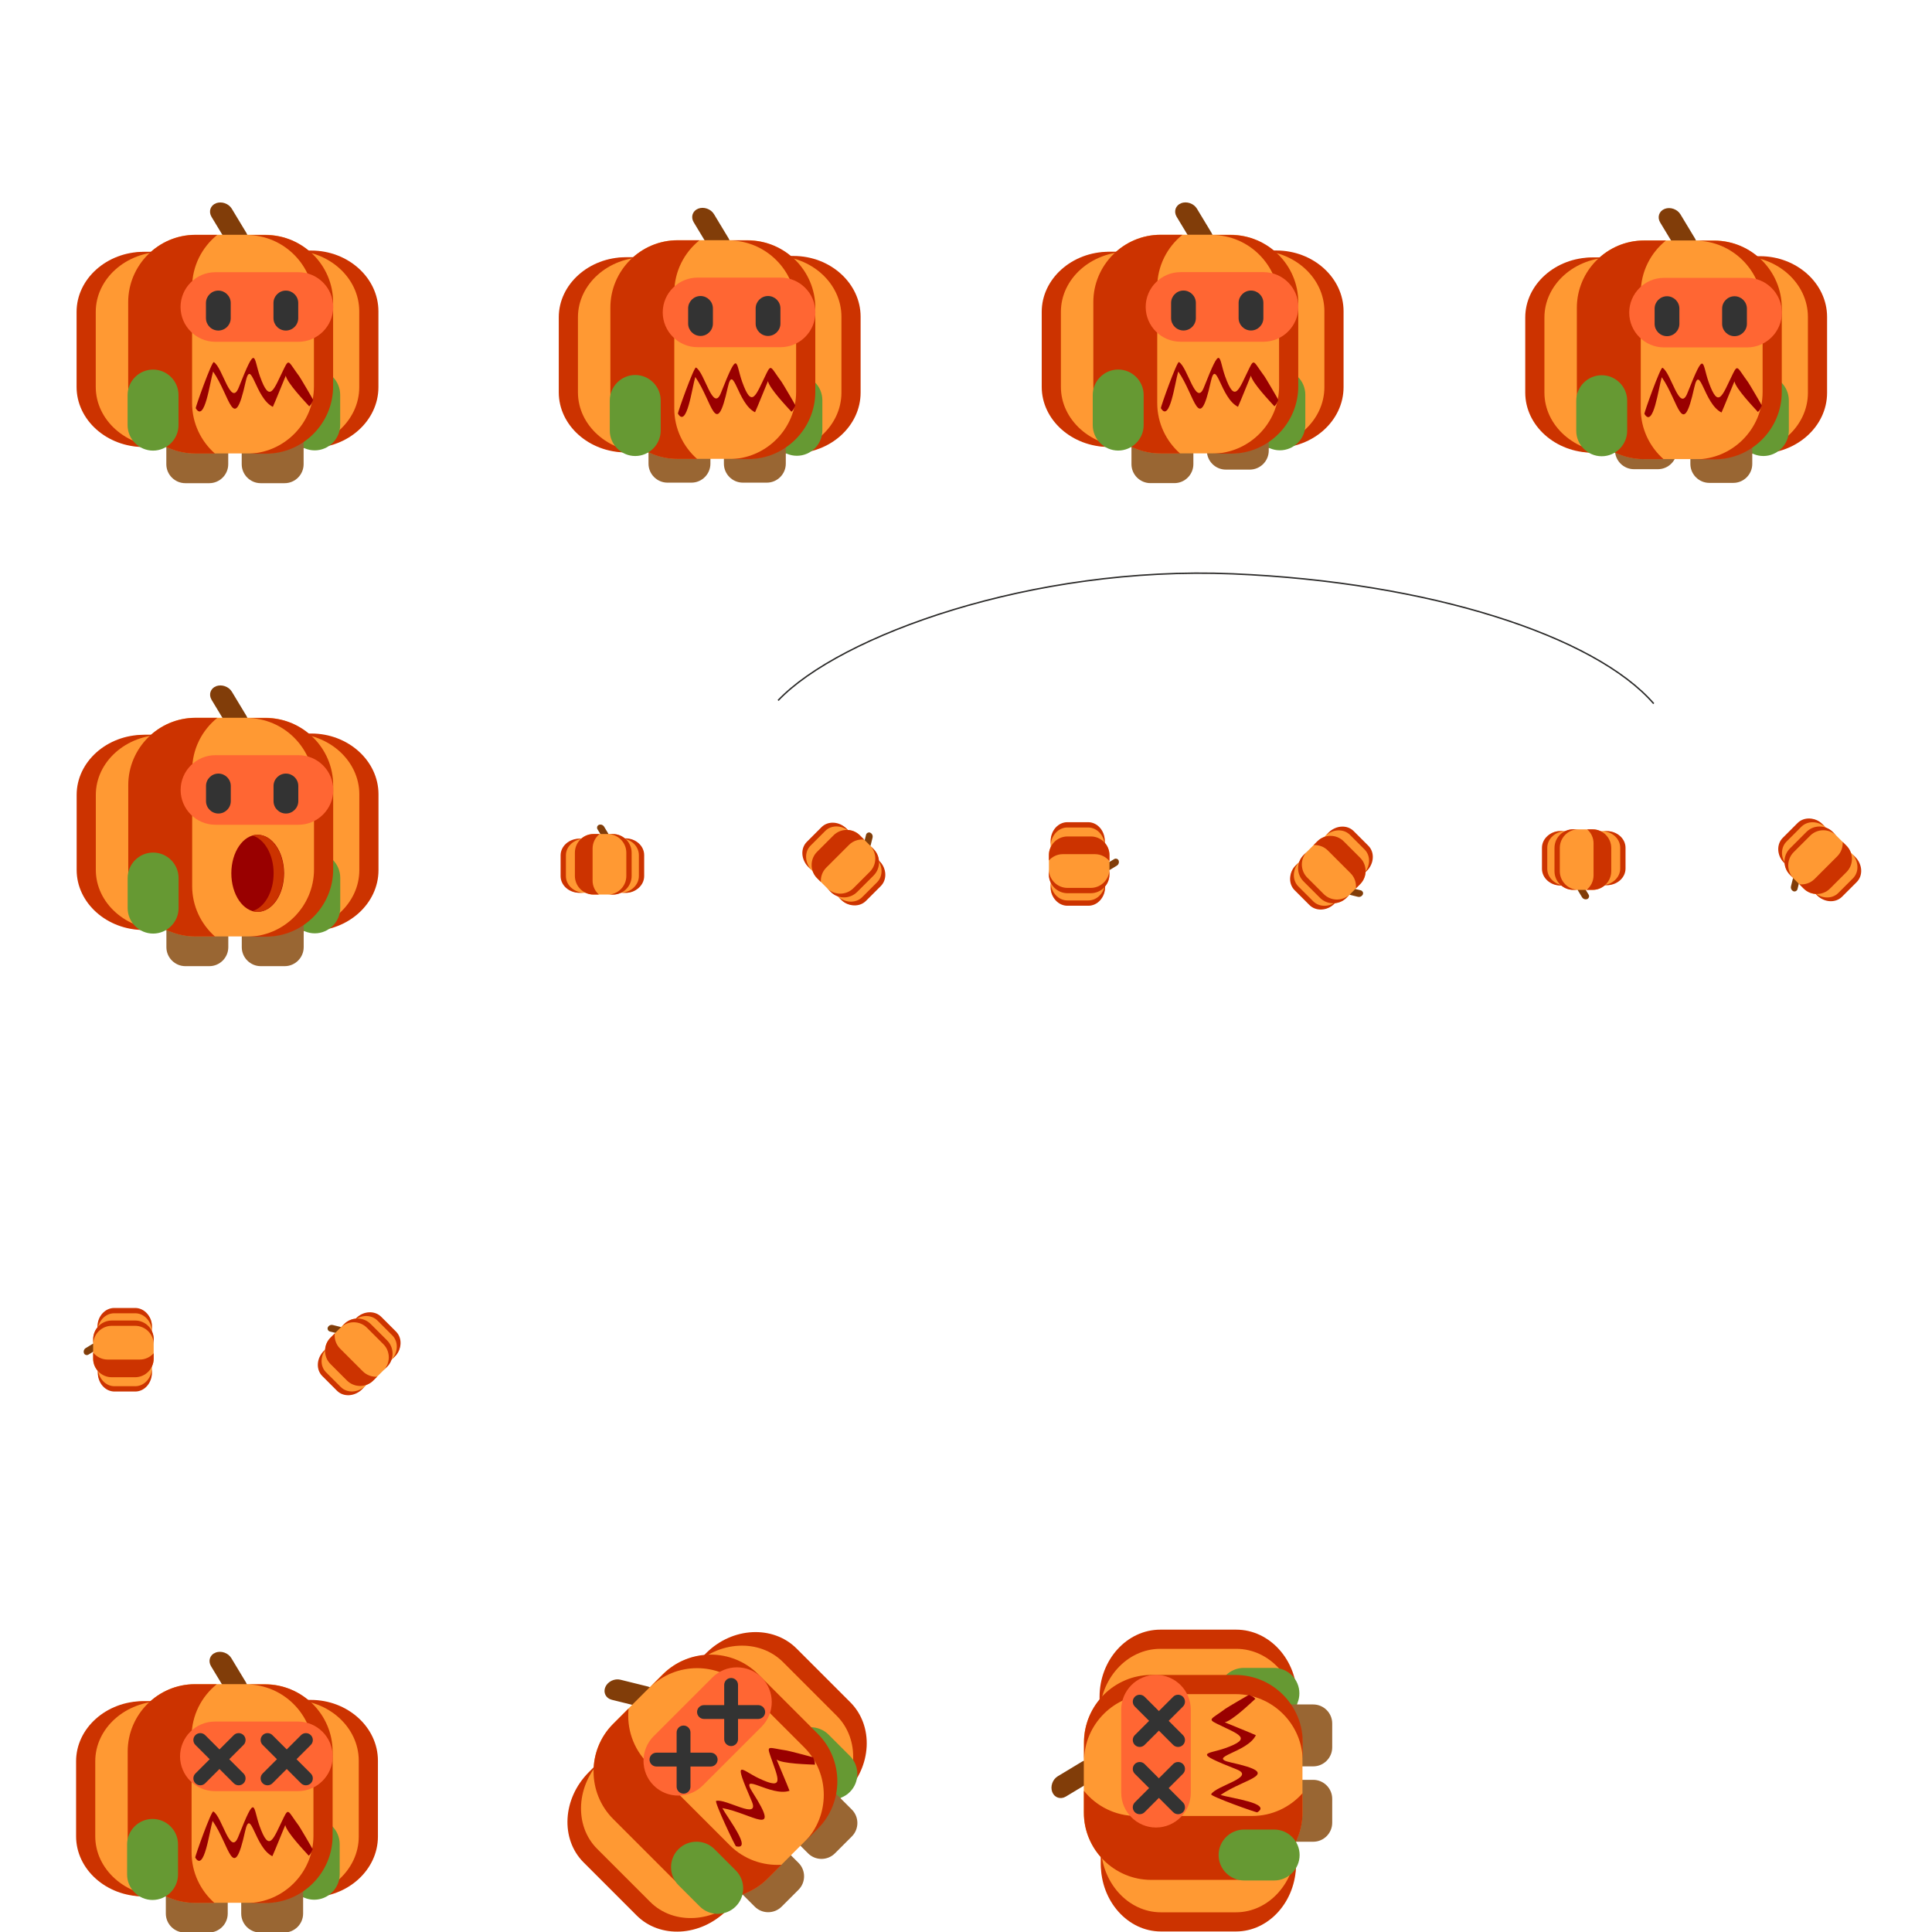 <?xml version="1.0" encoding="UTF-8" standalone="no"?>
<svg
   xmlns:dc="http://purl.org/dc/elements/1.1/"
   xmlns:cc="http://creativecommons.org/ns#"
   xmlns:rdf="http://www.w3.org/1999/02/22-rdf-syntax-ns#"
   xmlns:svg="http://www.w3.org/2000/svg"
   xmlns="http://www.w3.org/2000/svg"
   xmlns:sodipodi="http://sodipodi.sourceforge.net/DTD/sodipodi-0.dtd"
   xmlns:inkscape="http://www.inkscape.org/namespaces/inkscape"
   width="1024"
   height="1024"
   viewBox="0 0 270.933 270.933"
   version="1.1"
   id="svg3565"
   inkscape:version="1.0.1 (3bc2e813f5, 2020-09-07)"
   sodipodi:docname="ожившая тыква.svg"
   inkscape:export-filename="C:\Users\Kolobok\Desktop\проекты\Рыцарь\knightframes.png"
   inkscape:export-xdpi="96.00001"
   inkscape:export-ydpi="96.00001">
  <title
     id="title4661">Тайл размером 256x256</title>
  <defs
     id="defs3559" />
  <sodipodi:namedview
     id="base"
     pagecolor="#ffffff"
     bordercolor="#666666"
     borderopacity="1.0"
     inkscape:pageopacity="0.0"
     inkscape:pageshadow="2"
     inkscape:zoom="0.69999999"
     inkscape:cx="354.11323"
     inkscape:cy="361.57811"
     inkscape:document-units="mm"
     inkscape:current-layer="layer1"
     showgrid="true"
     units="px"
     width="256px"
     inkscape:snap-global="false"
     inkscape:document-rotation="0"
     inkscape:window-width="1920"
     inkscape:window-height="1017"
     inkscape:window-x="-8"
     inkscape:window-y="-8"
     inkscape:window-maximized="1">
    <inkscape:grid
       type="xygrid"
       id="grid5244"
       units="px"
       spacingx="67.733"
       spacingy="67.733"
       empspacing="1" />
    <inkscape:grid
       type="xygrid"
       id="grid8949"
       color="#e33fff"
       opacity="0.125"
       empcolor="#e33fff"
       empopacity="0.251"
       units="px"
       spacingx="33.867"
       spacingy="33.867"
       empspacing="8" />
  </sodipodi:namedview>
  <g
     inkscape:label="Layer 1"
     inkscape:groupmode="layer"
     id="layer1"
     transform="translate(0,-26.067)">
    <g
       id="g1253"
       transform="translate(-90.384,135.915)">
      <path
         class="fil23"
         d="m 126.248,-74.534 h 8.254 c 4.397,0 7.994,3.597 7.994,7.994 v 11.398 c 0,4.397 -3.597,7.994 -7.994,7.994 h -8.254 c -4.397,0 -7.994,-3.597 -7.994,-7.994 v -11.398 c 0,-4.397 3.597,-7.994 7.994,-7.994 z"
         id="path132"
         style="clip-rule:evenodd;fill:#ff9933;fill-rule:evenodd;stroke-width:0.003;image-rendering:optimizeQuality;shape-rendering:geometricPrecision;text-rendering:geometricPrecision" />
      <path
         class="fil24"
         d="m 131.344,-74.712 h 2.688 c 5.181,0 9.42,3.833 9.42,8.517 v 10.646 c 0,4.684 -4.239,8.517 -9.42,8.517 h -2.688 c 5.181,0 9.419,-3.833 9.419,-8.517 v -10.646 c 0,-4.684 -4.238,-8.517 -9.419,-8.517 z"
         id="path134"
         style="clip-rule:evenodd;fill:#cc3300;fill-rule:evenodd;stroke-width:0.003;image-rendering:optimizeQuality;shape-rendering:geometricPrecision;text-rendering:geometricPrecision" />
      <path
         class="fil23"
         d="m 119.265,-74.534 h -8.518 c -4.537,0 -8.249,3.712 -8.249,8.249 v 10.888 c 0,4.537 3.712,8.249 8.249,8.249 h 8.518 c 4.537,0 8.249,-3.712 8.249,-8.249 v -10.888 c 0,-4.537 -3.712,-8.249 -8.249,-8.249 z"
         id="path136"
         style="clip-rule:evenodd;fill:#ff9933;fill-rule:evenodd;stroke-width:0.003;image-rendering:optimizeQuality;shape-rendering:geometricPrecision;text-rendering:geometricPrecision" />
      <path
         class="fil25 str0"
         d="m 120.716,-81.255 v 0 c -0.735,0.285 -0.998,1.078 -0.585,1.763 l 2.051,3.4 c 0.414,0.685 1.353,1.012 2.087,0.728 v 0 c 0.735,-0.285 0.998,-1.078 0.585,-1.763 l -2.051,-3.4 c -0.413,-0.685 -1.352,-1.012 -2.087,-0.727 z"
         id="path138"
         style="clip-rule:evenodd;fill:#813d09;fill-rule:evenodd;stroke:#813d09;stroke-width:0.2;stroke-miterlimit:22.926;image-rendering:optimizeQuality;shape-rendering:geometricPrecision;text-rendering:geometricPrecision" />
      <path
         class="fil38"
         d="m 134.518,-58.053 v 0 c -1.964,0 -3.57,1.607 -3.57,3.571 v 4.22 c 0,1.964 1.606,3.571 3.57,3.571 v 0 c 1.964,0 3.571,-1.607 3.571,-3.571 v -4.22 c 0,-1.964 -1.607,-3.571 -3.571,-3.571 z"
         id="path37258"
         style="clip-rule:evenodd;fill:#669933;fill-rule:evenodd;stroke-width:0.003;image-rendering:optimizeQuality;shape-rendering:geometricPrecision;text-rendering:geometricPrecision" />
      <path
         class="fil12"
         d="m 119.729,-53.519 h -3.36 c -1.464,0 -2.661,1.197 -2.661,2.66 v 6.11 c 0,1.463 1.197,2.66 2.661,2.66 h 3.36 c 1.463,0 2.661,-1.197 2.661,-2.66 v -6.11 c 0,-1.463 -1.198,-2.66 -2.661,-2.66 z"
         id="path37260"
         style="clip-rule:evenodd;fill:#996633;fill-rule:evenodd;stroke-width:0.003;image-rendering:optimizeQuality;shape-rendering:geometricPrecision;text-rendering:geometricPrecision" />
      <path
         class="fil12"
         d="m 130.301,-53.519 h -3.361 c -1.463,0 -2.66,1.197 -2.66,2.66 v 6.11 c 0,1.463 1.197,2.66 2.66,2.66 h 3.361 c 1.463,0 2.66,-1.197 2.66,-2.66 v -6.11 c 0,-1.463 -1.197,-2.66 -2.66,-2.66 z"
         id="path37262"
         style="clip-rule:evenodd;fill:#996633;fill-rule:evenodd;stroke-width:0.003;image-rendering:optimizeQuality;shape-rendering:geometricPrecision;text-rendering:geometricPrecision" />
      <path
         class="fil23"
         d="m 127.532,-76.924 h -9.726 c -5.18,0 -9.419,4.239 -9.419,9.419 v 11.825 c 0,5.181 4.239,9.419 9.419,9.419 h 9.726 c 5.18,0 9.419,-4.239 9.419,-9.419 v -11.825 c 0,-5.181 -4.239,-9.419 -9.419,-9.419 z"
         id="path37264"
         style="clip-rule:evenodd;fill:#ff9933;fill-rule:evenodd;stroke-width:0.003;image-rendering:optimizeQuality;shape-rendering:geometricPrecision;text-rendering:geometricPrecision" />
      <path
         class="fil24"
         d="m 120.852,-76.912 h -3.072 c -5.18,0 -9.419,4.246 -9.419,9.435 v 11.793 c 0,5.189 4.239,9.435 9.419,9.435 h 2.74 c -1.958,-1.732 -3.198,-4.262 -3.198,-7.068 v -16.246 c 0,-2.962 1.382,-5.616 3.53,-7.349 z"
         id="path37266"
         style="clip-rule:evenodd;fill:#cc3300;fill-rule:evenodd;stroke-width:0.003;image-rendering:optimizeQuality;shape-rendering:geometricPrecision;text-rendering:geometricPrecision" />
      <path
         class="fil24"
         d="m 124.99,-76.887 h 2.688 c 5.181,0 9.42,4.246 9.42,9.435 v 11.793 c 0,5.189 -4.239,9.435 -9.42,9.435 h -2.688 c 5.181,0 9.419,-4.246 9.419,-9.435 v -11.793 c 0,-5.189 -4.238,-9.435 -9.419,-9.435 z"
         id="path37268"
         style="clip-rule:evenodd;fill:#cc3300;fill-rule:evenodd;stroke-width:0.003;image-rendering:optimizeQuality;shape-rendering:geometricPrecision;text-rendering:geometricPrecision" />
      <path
         class="fil24"
         d="m 113.232,-74.534 h -2.688 c -5.181,0 -9.42,3.79 -9.42,8.422 v 10.527 c 0,4.632 4.239,8.422 9.42,8.422 h 2.688 c -5.181,0 -9.419,-3.79 -9.419,-8.422 v -10.527 c 0,-4.632 4.238,-8.422 9.419,-8.422 z"
         id="path37270"
         style="clip-rule:evenodd;fill:#cc3300;fill-rule:evenodd;stroke-width:0.003;image-rendering:optimizeQuality;shape-rendering:geometricPrecision;text-rendering:geometricPrecision" />
      <path
         class="fil50"
         d="m 111.847,-58.019 v 0 c -1.963,0 -3.57,1.607 -3.57,3.571 v 4.22 c 0,1.964 1.607,3.571 3.57,3.571 v 0 c 1.964,0 3.571,-1.607 3.571,-3.571 v -4.22 c 0,-1.964 -1.607,-3.571 -3.571,-3.571 z"
         id="path37272"
         style="clip-rule:evenodd;fill:#669933;fill-rule:evenodd;stroke-width:0.003;image-rendering:optimizeQuality;shape-rendering:geometricPrecision;text-rendering:geometricPrecision" />
      <path
         class="fil147"
         d="m 133.752,-52.865 c -0.585,-0.646 -3.103,-3.279 -3.292,-4.298 -0.023,0.016 -1.516,3.749 -1.812,4.37 -2.475,-1.208 -3.042,-7.027 -3.823,-3.494 -1.662,7.52 -2.158,1.987 -4.556,-1.454 -0.465,1.519 -1.173,7.232 -2.434,5.144 -0.069,-0.116 2.262,-6.622 2.534,-6.467 1.227,0.7 2.384,6.362 3.491,3.564 2.514,-6.347 2.041,-4.189 2.982,-1.562 1.393,3.891 1.886,1.907 3.413,-1.188 0.679,-1.378 0.623,-0.8 2.108,1.188 0.157,0.21 1.949,3.265 1.936,3.295 -0.177,0.4 -0.24,0.626 -0.547,0.902 z"
         id="path37274"
         style="clip-rule:evenodd;fill:#990000;fill-rule:evenodd;stroke-width:0.003;image-rendering:optimizeQuality;shape-rendering:geometricPrecision;text-rendering:geometricPrecision" />
      <path
         class="fil153"
         d="m 120.582,-71.676 h 11.652 c 2.683,0 4.878,2.195 4.878,4.879 v 0 c 0,2.683 -2.195,4.879 -4.878,4.879 h -11.652 c -2.684,0 -4.879,-2.195 -4.879,-4.879 v 0 c 0,-2.683 2.195,-4.879 4.879,-4.879 z"
         id="path37276"
         style="clip-rule:evenodd;fill:#ff6633;fill-rule:evenodd;stroke-width:0.003;image-rendering:optimizeQuality;shape-rendering:geometricPrecision;text-rendering:geometricPrecision" />
      <path
         class="fil18"
         d="m 121.002,-69.096 v 0 c 0.955,0 1.737,0.781 1.737,1.737 v 2.128 c 0,0.955 -0.782,1.737 -1.737,1.737 v 0 c -0.955,0 -1.736,-0.781 -1.736,-1.737 v -2.128 c 0,-0.955 0.781,-1.737 1.736,-1.737 z"
         id="path37278"
         style="clip-rule:evenodd;fill:#333333;fill-rule:evenodd;stroke-width:0.003;image-rendering:optimizeQuality;shape-rendering:geometricPrecision;text-rendering:geometricPrecision" />
      <path
         class="fil18"
         d="m 130.47,-69.096 v 0 c 0.955,0 1.737,0.781 1.737,1.737 v 2.128 c 0,0.955 -0.782,1.737 -1.737,1.737 v 0 c -0.955,0 -1.736,-0.781 -1.736,-1.737 v -2.128 c 0,-0.955 0.781,-1.737 1.736,-1.737 z"
         id="path37280"
         style="clip-rule:evenodd;fill:#333333;fill-rule:evenodd;stroke-width:0.003;image-rendering:optimizeQuality;shape-rendering:geometricPrecision;text-rendering:geometricPrecision" />
    </g>
    <g
       id="g1466"
       transform="translate(-0.52,0.52)">
      <path
         class="fil23"
         d="m 36.394,128.591 h 8.254 c 4.396,0 7.994,3.597 7.994,7.994 v 11.398 c 0,4.397 -3.598,7.994 -7.994,7.994 h -8.254 c -4.397,0 -7.995,-3.597 -7.995,-7.994 v -11.398 c 0,-4.397 3.598,-7.994 7.995,-7.994 z"
         id="path37282"
         style="clip-rule:evenodd;fill:#ff9933;fill-rule:evenodd;stroke-width:0.003;image-rendering:optimizeQuality;shape-rendering:geometricPrecision;text-rendering:geometricPrecision" />
      <path
         class="fil24"
         d="m 41.489,128.412 h 2.689 c 5.18,0 9.419,3.833 9.419,8.517 v 10.646 c 0,4.684 -4.239,8.517 -9.419,8.517 h -2.689 c 5.181,0 9.42,-3.833 9.42,-8.517 v -10.646 c 0,-4.684 -4.239,-8.517 -9.42,-8.517 z"
         id="path37284"
         style="clip-rule:evenodd;fill:#cc3300;fill-rule:evenodd;stroke-width:0.003;image-rendering:optimizeQuality;shape-rendering:geometricPrecision;text-rendering:geometricPrecision" />
      <path
         class="fil23"
         d="m 29.41,128.591 h -8.517 c -4.537,0 -8.249,3.712 -8.249,8.249 v 10.887 c 0,4.537 3.712,8.249 8.249,8.249 h 8.517 c 4.537,0 8.249,-3.712 8.249,-8.249 v -10.887 c 0,-4.537 -3.712,-8.249 -8.249,-8.249 z"
         id="path37286"
         style="clip-rule:evenodd;fill:#ff9933;fill-rule:evenodd;stroke-width:0.003;image-rendering:optimizeQuality;shape-rendering:geometricPrecision;text-rendering:geometricPrecision" />
      <path
         class="fil25 str0"
         d="m 30.861,121.87 v 0 c -0.735,0.285 -0.998,1.078 -0.584,1.763 l 2.051,3.4 c 0.413,0.685 1.352,1.012 2.087,0.728 v 0 c 0.735,-0.285 0.998,-1.078 0.584,-1.763 l -2.051,-3.4 c -0.413,-0.685 -1.352,-1.012 -2.087,-0.727 z"
         id="path37288"
         style="clip-rule:evenodd;fill:#813d09;fill-rule:evenodd;stroke:#813d09;stroke-width:0.2;stroke-miterlimit:22.926;image-rendering:optimizeQuality;shape-rendering:geometricPrecision;text-rendering:geometricPrecision" />
      <path
         class="fil38"
         d="m 44.664,145.072 v 0 c -1.964,0 -3.571,1.607 -3.571,3.571 v 4.22 c 0,1.964 1.607,3.571 3.571,3.571 v 0 c 1.963,0 3.57,-1.607 3.57,-3.571 v -4.22 c 0,-1.964 -1.607,-3.571 -3.57,-3.571 z"
         id="path37290"
         style="clip-rule:evenodd;fill:#669933;fill-rule:evenodd;stroke-width:0.003;image-rendering:optimizeQuality;shape-rendering:geometricPrecision;text-rendering:geometricPrecision" />
      <path
         class="fil12"
         d="m 29.875,149.606 h -3.361 c -1.463,0 -2.66,1.197 -2.66,2.66 v 6.11 c 0,1.463 1.197,2.66 2.66,2.66 h 3.361 c 1.463,0 2.66,-1.197 2.66,-2.66 v -6.11 c 0,-1.463 -1.197,-2.66 -2.66,-2.66 z"
         id="path37292"
         style="clip-rule:evenodd;fill:#996633;fill-rule:evenodd;stroke-width:0.003;image-rendering:optimizeQuality;shape-rendering:geometricPrecision;text-rendering:geometricPrecision" />
      <path
         class="fil12"
         d="m 40.446,149.606 h -3.36 c -1.464,0 -2.661,1.197 -2.661,2.66 v 6.11 c 0,1.463 1.197,2.66 2.661,2.66 h 3.36 c 1.463,0 2.661,-1.197 2.661,-2.66 v -6.11 c 0,-1.463 -1.198,-2.66 -2.661,-2.66 z"
         id="path37294"
         style="clip-rule:evenodd;fill:#996633;fill-rule:evenodd;stroke-width:0.003;image-rendering:optimizeQuality;shape-rendering:geometricPrecision;text-rendering:geometricPrecision" />
      <path
         class="fil23"
         d="m 37.677,126.201 h -9.725 c -5.181,0 -9.42,4.239 -9.42,9.419 v 11.825 c 0,5.181 4.239,9.419 9.42,9.419 h 9.725 c 5.181,0 9.42,-4.239 9.42,-9.419 v -11.825 c 0,-5.181 -4.239,-9.419 -9.42,-9.419 z"
         id="path37296"
         style="clip-rule:evenodd;fill:#ff9933;fill-rule:evenodd;stroke-width:0.003;image-rendering:optimizeQuality;shape-rendering:geometricPrecision;text-rendering:geometricPrecision" />
      <path
         class="fil24"
         d="m 30.998,126.213 h -3.072 c -5.181,0 -9.42,4.246 -9.42,9.435 v 11.793 c 0,5.189 4.239,9.435 9.42,9.435 h 2.74 c -1.958,-1.732 -3.198,-4.262 -3.198,-7.068 v -16.246 c 0,-2.962 1.381,-5.616 3.53,-7.349 z"
         id="path37298"
         style="clip-rule:evenodd;fill:#cc3300;fill-rule:evenodd;stroke-width:0.003;image-rendering:optimizeQuality;shape-rendering:geometricPrecision;text-rendering:geometricPrecision" />
      <path
         class="fil24"
         d="m 35.135,126.238 h 2.689 c 5.181,0 9.419,4.246 9.419,9.435 v 11.793 c 0,5.189 -4.238,9.435 -9.419,9.435 h -2.689 c 5.181,0 9.42,-4.246 9.42,-9.435 v -11.793 c 0,-5.189 -4.239,-9.435 -9.42,-9.435 z"
         id="path37300"
         style="clip-rule:evenodd;fill:#cc3300;fill-rule:evenodd;stroke-width:0.003;image-rendering:optimizeQuality;shape-rendering:geometricPrecision;text-rendering:geometricPrecision" />
      <path
         class="fil24"
         d="m 23.377,128.591 h -2.688 c -5.181,0 -9.419,3.79 -9.419,8.422 v 10.527 c 0,4.632 4.238,8.422 9.419,8.422 h 2.688 c -5.18,0 -9.419,-3.79 -9.419,-8.422 v -10.527 c 0,-4.632 4.239,-8.422 9.419,-8.422 z"
         id="path37302"
         style="clip-rule:evenodd;fill:#cc3300;fill-rule:evenodd;stroke-width:0.003;image-rendering:optimizeQuality;shape-rendering:geometricPrecision;text-rendering:geometricPrecision" />
      <path
         class="fil50"
         d="m 21.993,145.105 v 0 c -1.964,0 -3.571,1.607 -3.571,3.571 v 4.22 c 0,1.964 1.607,3.571 3.571,3.571 v 0 c 1.964,0 3.57,-1.607 3.57,-3.571 v -4.22 c 0,-1.964 -1.606,-3.571 -3.57,-3.571 z"
         id="path37304"
         style="clip-rule:evenodd;fill:#669933;fill-rule:evenodd;stroke-width:0.003;image-rendering:optimizeQuality;shape-rendering:geometricPrecision;text-rendering:geometricPrecision" />
      <path
         class="fil153"
         d="m 30.727,131.449 h 11.652 c 2.683,0 4.879,2.195 4.879,4.879 v 0 c 0,2.683 -2.196,4.879 -4.879,4.879 h -11.652 c -2.683,0 -4.878,-2.195 -4.878,-4.879 v 0 c 0,-2.683 2.195,-4.879 4.878,-4.879 z"
         id="path37306"
         style="clip-rule:evenodd;fill:#ff6633;fill-rule:evenodd;stroke-width:0.003;image-rendering:optimizeQuality;shape-rendering:geometricPrecision;text-rendering:geometricPrecision" />
      <path
         class="fil18"
         d="m 31.148,134.029 v 0 c 0.955,0 1.736,0.781 1.736,1.737 v 2.128 c 0,0.955 -0.781,1.737 -1.736,1.737 v 0 c -0.955,0 -1.737,-0.781 -1.737,-1.737 v -2.128 c 0,-0.955 0.782,-1.737 1.737,-1.737 z"
         id="path37308"
         style="clip-rule:evenodd;fill:#333333;fill-rule:evenodd;stroke-width:0.003;image-rendering:optimizeQuality;shape-rendering:geometricPrecision;text-rendering:geometricPrecision" />
      <path
         class="fil18"
         d="m 40.616,134.029 v 0 c 0.955,0 1.736,0.781 1.736,1.737 v 2.128 c 0,0.955 -0.781,1.737 -1.736,1.737 v 0 c -0.955,0 -1.737,-0.781 -1.737,-1.737 v -2.128 c 0,-0.955 0.782,-1.737 1.737,-1.737 z"
         id="path37310"
         style="clip-rule:evenodd;fill:#333333;fill-rule:evenodd;stroke-width:0.003;image-rendering:optimizeQuality;shape-rendering:geometricPrecision;text-rendering:geometricPrecision" />
      <path
         class="fil147"
         d="m 36.659,142.608 c -2.043,0 -3.699,2.42 -3.699,5.405 0,2.985 1.656,5.405 3.699,5.405 2.042,0 3.698,-2.42 3.698,-5.405 0,-2.985 -1.656,-5.405 -3.698,-5.405 z"
         id="path37312"
         style="clip-rule:evenodd;fill:#990000;fill-rule:evenodd;stroke-width:0.003;image-rendering:optimizeQuality;shape-rendering:geometricPrecision;text-rendering:geometricPrecision" />
      <path
         class="fil24"
         d="m 36.614,142.608 c -0.244,0 -0.481,0.035 -0.711,0.1 1.702,0.485 2.987,2.675 2.987,5.305 0,2.63 -1.285,4.821 -2.987,5.305 0.23,0.066 0.467,0.1 0.711,0.1 2.042,0 3.698,-2.42 3.698,-5.405 0,-2.985 -1.656,-5.405 -3.698,-5.405 z"
         id="path37314"
         style="clip-rule:evenodd;fill:#cc3300;fill-rule:evenodd;stroke-width:0.003;image-rendering:optimizeQuality;shape-rendering:geometricPrecision;text-rendering:geometricPrecision" />
    </g>
    <g
       id="g1377"
       transform="translate(20.033)">
      <path
         class="fil23"
         d="m 65.539,143.685 h 2.286 c 1.217,0 2.213,0.996 2.213,2.213 v 3.156 c 0,1.217 -0.996,2.213 -2.213,2.213 h -2.286 c -1.217,0 -2.213,-0.996 -2.213,-2.213 v -3.156 c 0,-1.217 0.996,-2.213 2.213,-2.213 z"
         id="path37316"
         style="clip-rule:evenodd;fill:#ff9933;fill-rule:evenodd;stroke-width:0.003;image-rendering:optimizeQuality;shape-rendering:geometricPrecision;text-rendering:geometricPrecision" />
      <path
         class="fil24"
         d="m 66.95,143.636 h 0.745 c 1.434,0 2.608,1.057 2.608,2.349 v 2.936 c 0,1.292 -1.174,2.349 -2.608,2.349 h -0.745 c 1.435,0 2.608,-1.057 2.608,-2.349 v -2.936 c 0,-1.292 -1.173,-2.349 -2.608,-2.349 z"
         id="path37318"
         style="clip-rule:evenodd;fill:#cc3300;fill-rule:evenodd;stroke-width:0.003;image-rendering:optimizeQuality;shape-rendering:geometricPrecision;text-rendering:geometricPrecision" />
      <path
         class="fil23"
         d="m 63.606,143.685 h -2.358 c -1.257,0 -2.284,1.028 -2.284,2.284 v 3.014 c 0,1.256 1.027,2.284 2.284,2.284 h 2.358 c 1.256,0 2.284,-1.028 2.284,-2.284 v -3.014 c 0,-1.256 -1.028,-2.284 -2.284,-2.284 z"
         id="path37320"
         style="clip-rule:evenodd;fill:#ff9933;fill-rule:evenodd;stroke-width:0.003;image-rendering:optimizeQuality;shape-rendering:geometricPrecision;text-rendering:geometricPrecision" />
      <path
         class="fil25 str0"
         d="m 64.008,141.824 v 0 c -0.204,0.079 -0.277,0.298 -0.162,0.488 l 0.568,0.941 c 0.114,0.19 0.374,0.28 0.578,0.201 v 0 c 0.203,-0.079 0.276,-0.299 0.161,-0.488 l -0.567,-0.941 c -0.115,-0.19 -0.375,-0.28 -0.578,-0.201 z"
         id="path37322"
         style="clip-rule:evenodd;fill:#813d09;fill-rule:evenodd;stroke:#813d09;stroke-width:0.2;stroke-miterlimit:22.926;image-rendering:optimizeQuality;shape-rendering:geometricPrecision;text-rendering:geometricPrecision" />
      <path
         class="fil23"
         d="m 65.895,143.024 h -2.693 c -1.434,0 -2.608,1.174 -2.608,2.608 v 3.274 c 0,1.435 1.174,2.608 2.608,2.608 h 2.693 c 1.434,0 2.608,-1.174 2.608,-2.608 v -3.274 c 0,-1.434 -1.174,-2.608 -2.608,-2.608 z"
         id="path37324"
         style="clip-rule:evenodd;fill:#ff9933;fill-rule:evenodd;stroke-width:0.003;image-rendering:optimizeQuality;shape-rendering:geometricPrecision;text-rendering:geometricPrecision" />
      <path
         class="fil24"
         d="m 64.045,143.027 h -0.85 c -1.435,0 -2.608,1.176 -2.608,2.612 v 3.265 c 0,1.437 1.173,2.612 2.608,2.612 h 0.758 c -0.542,-0.479 -0.885,-1.18 -0.885,-1.957 v -4.498 c 0,-0.82 0.383,-1.555 0.977,-2.035 z"
         id="path37326"
         style="clip-rule:evenodd;fill:#cc3300;fill-rule:evenodd;stroke-width:0.003;image-rendering:optimizeQuality;shape-rendering:geometricPrecision;text-rendering:geometricPrecision" />
      <path
         class="fil24"
         d="m 65.191,143.034 h 0.744 c 1.435,0 2.609,1.176 2.609,2.612 v 3.265 c 0,1.437 -1.174,2.612 -2.609,2.612 h -0.744 c 1.435,0 2.608,-1.176 2.608,-2.612 v -3.265 c 0,-1.437 -1.173,-2.612 -2.608,-2.612 z"
         id="path37328"
         style="clip-rule:evenodd;fill:#cc3300;fill-rule:evenodd;stroke-width:0.003;image-rendering:optimizeQuality;shape-rendering:geometricPrecision;text-rendering:geometricPrecision" />
      <path
         class="fil24"
         d="m 61.936,143.685 h -0.745 c -1.434,0 -2.608,1.049 -2.608,2.332 v 2.915 c 0,1.282 1.174,2.332 2.608,2.332 h 0.745 c -1.435,0 -2.609,-1.049 -2.609,-2.332 v -2.915 c 0,-1.283 1.174,-2.332 2.609,-2.332 z"
         id="path37330"
         style="clip-rule:evenodd;fill:#cc3300;fill-rule:evenodd;stroke-width:0.003;image-rendering:optimizeQuality;shape-rendering:geometricPrecision;text-rendering:geometricPrecision" />
    </g>
    <g
       id="g1387"
       transform="translate(39.121)">
      <path
         class="fil23"
         d="m 82.652,145.332 1.616,1.616 c 0.861,0.861 0.861,2.269 0,3.13 l -2.232,2.231 c -0.861,0.861 -2.269,0.861 -3.13,0 l -1.616,-1.616 c -0.861,-0.861 -0.861,-2.269 0,-3.13 l 2.231,-2.231 c 0.861,-0.861 2.27,-0.861 3.131,0 z"
         id="path37332"
         style="clip-rule:evenodd;fill:#ff9933;fill-rule:evenodd;stroke-width:0.003;image-rendering:optimizeQuality;shape-rendering:geometricPrecision;text-rendering:geometricPrecision" />
      <path
         class="fil24"
         d="m 83.684,146.295 0.527,0.526 c 1.014,1.014 1.097,2.591 0.183,3.505 l -2.076,2.076 c -0.913,0.913 -2.49,0.831 -3.504,-0.183 l -0.527,-0.526 c 1.014,1.014 2.592,1.097 3.505,0.183 l 2.076,-2.076 c 0.913,-0.913 0.831,-2.491 -0.184,-3.505 z"
         id="path37334"
         style="clip-rule:evenodd;fill:#cc3300;fill-rule:evenodd;stroke-width:0.003;image-rendering:optimizeQuality;shape-rendering:geometricPrecision;text-rendering:geometricPrecision" />
      <path
         class="fil23"
         d="m 81.285,143.965 -1.668,-1.667 c -0.888,-0.888 -2.342,-0.888 -3.23,0 l -2.132,2.131 c -0.888,0.888 -0.888,2.342 0,3.23 l 1.668,1.668 c 0.888,0.888 2.342,0.888 3.23,0 l 2.132,-2.132 c 0.888,-0.888 0.888,-2.342 0,-3.23 z"
         id="path37336"
         style="clip-rule:evenodd;fill:#ff9933;fill-rule:evenodd;stroke-width:0.003;image-rendering:optimizeQuality;shape-rendering:geometricPrecision;text-rendering:geometricPrecision" />
      <path
         class="fil25 str0"
         d="m 82.885,142.933 v 0 c -0.2,-0.088 -0.407,0.016 -0.46,0.231 l -0.264,1.067 c -0.053,0.215 0.066,0.463 0.266,0.551 v 0 c 0.2,0.088 0.406,-0.016 0.46,-0.231 l 0.264,-1.067 c 0.053,-0.215 -0.067,-0.463 -0.266,-0.551 z"
         id="path37338"
         style="clip-rule:evenodd;fill:#813d09;fill-rule:evenodd;stroke:#813d09;stroke-width:0.2;stroke-miterlimit:22.926;image-rendering:optimizeQuality;shape-rendering:geometricPrecision;text-rendering:geometricPrecision" />
      <path
         class="fil23"
         d="m 83.371,145.115 -1.904,-1.904 c -1.014,-1.014 -2.674,-1.014 -3.688,0 l -2.315,2.315 c -1.015,1.014 -1.015,2.674 0,3.688 l 1.904,1.904 c 1.014,1.014 2.674,1.014 3.688,0 l 2.315,-2.315 c 1.014,-1.014 1.014,-2.674 0,-3.688 z"
         id="path37340"
         style="clip-rule:evenodd;fill:#ff9933;fill-rule:evenodd;stroke-width:0.003;image-rendering:optimizeQuality;shape-rendering:geometricPrecision;text-rendering:geometricPrecision" />
      <path
         class="fil24"
         d="m 82.061,143.81 -0.602,-0.601 c -1.014,-1.014 -2.675,-1.013 -3.691,0.003 l -2.309,2.309 c -1.016,1.016 -1.017,2.677 -0.003,3.691 l 0.536,0.536 c -0.044,-0.722 0.209,-1.46 0.758,-2.01 l 3.181,-3.181 c 0.58,-0.58 1.37,-0.829 2.13,-0.748 z"
         id="path37342"
         style="clip-rule:evenodd;fill:#cc3300;fill-rule:evenodd;stroke-width:0.003;image-rendering:optimizeQuality;shape-rendering:geometricPrecision;text-rendering:geometricPrecision" />
      <path
         class="fil24"
         d="m 82.866,144.625 0.526,0.526 c 1.015,1.014 1.013,2.675 -0.003,3.691 l -2.309,2.309 c -1.016,1.016 -2.677,1.017 -3.691,0.003 l -0.526,-0.526 c 1.014,1.014 2.675,1.013 3.691,-0.003 l 2.309,-2.309 c 1.016,-1.016 1.017,-2.677 0.003,-3.692 z"
         id="path37344"
         style="clip-rule:evenodd;fill:#cc3300;fill-rule:evenodd;stroke-width:0.003;image-rendering:optimizeQuality;shape-rendering:geometricPrecision;text-rendering:geometricPrecision" />
      <path
         class="fil24"
         d="m 80.103,142.784 -0.526,-0.526 c -1.014,-1.014 -2.586,-1.102 -3.493,-0.195 l -2.061,2.061 c -0.907,0.907 -0.819,2.479 0.195,3.493 l 0.527,0.526 c -1.015,-1.014 -1.103,-2.586 -0.196,-3.493 l 2.061,-2.061 c 0.907,-0.907 2.479,-0.819 3.493,0.195 z"
         id="path37346"
         style="clip-rule:evenodd;fill:#cc3300;fill-rule:evenodd;stroke-width:0.003;image-rendering:optimizeQuality;shape-rendering:geometricPrecision;text-rendering:geometricPrecision" />
    </g>
    <g
       id="g1397"
       transform="translate(58.775)">
      <path
         class="fil23"
         d="m 96.149,148.321 v 2.285 c 0,1.217 -0.996,2.213 -2.214,2.213 h -3.156 c -1.217,0 -2.213,-0.996 -2.213,-2.213 v -2.285 c 0,-1.217 0.996,-2.213 2.213,-2.213 h 3.156 c 1.218,0 2.214,0.996 2.214,2.213 z"
         id="path37348"
         style="clip-rule:evenodd;fill:#ff9933;fill-rule:evenodd;stroke-width:0.003;image-rendering:optimizeQuality;shape-rendering:geometricPrecision;text-rendering:geometricPrecision" />
      <path
         class="fil24"
         d="m 96.198,149.732 v 0.744 c 0,1.434 -1.057,2.608 -2.348,2.608 h -2.936 c -1.292,0 -2.349,-1.174 -2.349,-2.608 v -0.744 c 0,1.435 1.057,2.608 2.349,2.608 h 2.936 c 1.291,0 2.348,-1.174 2.348,-2.608 z"
         id="path37350"
         style="clip-rule:evenodd;fill:#cc3300;fill-rule:evenodd;stroke-width:0.003;image-rendering:optimizeQuality;shape-rendering:geometricPrecision;text-rendering:geometricPrecision" />
      <path
         class="fil23"
         d="m 96.149,146.388 v -2.358 c 0,-1.256 -1.028,-2.284 -2.284,-2.284 h -3.015 c -1.256,0 -2.284,1.028 -2.284,2.284 v 2.358 c 0,1.256 1.028,2.284 2.284,2.284 h 3.015 c 1.256,0 2.284,-1.028 2.284,-2.284 z"
         id="path37352"
         style="clip-rule:evenodd;fill:#ff9933;fill-rule:evenodd;stroke-width:0.003;image-rendering:optimizeQuality;shape-rendering:geometricPrecision;text-rendering:geometricPrecision" />
      <path
         class="fil25 str0"
         d="m 98.01,146.79 v 0 c -0.079,-0.203 -0.299,-0.276 -0.489,-0.162 l -0.941,0.568 c -0.19,0.114 -0.28,0.374 -0.201,0.578 v 0 c 0.079,0.203 0.298,0.276 0.488,0.162 l 0.941,-0.568 c 0.19,-0.115 0.281,-0.374 0.202,-0.578 z"
         id="path37354"
         style="clip-rule:evenodd;fill:#813d09;fill-rule:evenodd;stroke:#813d09;stroke-width:0.2;stroke-miterlimit:22.926;image-rendering:optimizeQuality;shape-rendering:geometricPrecision;text-rendering:geometricPrecision" />
      <path
         class="fil23"
         d="m 96.81,148.677 v -2.693 c 0,-1.435 -1.173,-2.608 -2.608,-2.608 h -3.274 c -1.434,0 -2.608,1.174 -2.608,2.608 v 2.693 c 0,1.435 1.174,2.608 2.608,2.608 h 3.274 c 1.435,0 2.608,-1.174 2.608,-2.608 z"
         id="path37356"
         style="clip-rule:evenodd;fill:#ff9933;fill-rule:evenodd;stroke-width:0.003;image-rendering:optimizeQuality;shape-rendering:geometricPrecision;text-rendering:geometricPrecision" />
      <path
         class="fil24"
         d="m 96.807,146.827 v -0.851 c 0,-1.434 -1.176,-2.608 -2.612,-2.608 h -3.266 c -1.437,0 -2.612,1.174 -2.612,2.608 v 0.759 c 0.479,-0.542 1.18,-0.885 1.957,-0.885 h 4.498 c 0.82,0 1.555,0.382 2.035,0.977 z"
         id="path37358"
         style="clip-rule:evenodd;fill:#cc3300;fill-rule:evenodd;stroke-width:0.003;image-rendering:optimizeQuality;shape-rendering:geometricPrecision;text-rendering:geometricPrecision" />
      <path
         class="fil24"
         d="m 96.8,147.973 v 0.744 c 0,1.435 -1.175,2.608 -2.612,2.608 h -3.266 c -1.436,0 -2.612,-1.174 -2.612,-2.608 v -0.744 c 0,1.434 1.176,2.608 2.612,2.608 h 3.266 c 1.437,0 2.612,-1.174 2.612,-2.608 z"
         id="path37360"
         style="clip-rule:evenodd;fill:#cc3300;fill-rule:evenodd;stroke-width:0.003;image-rendering:optimizeQuality;shape-rendering:geometricPrecision;text-rendering:geometricPrecision" />
      <path
         class="fil24"
         d="m 96.149,144.718 v -0.744 c 0,-1.434 -1.05,-2.608 -2.332,-2.608 h -2.915 c -1.282,0 -2.332,1.174 -2.332,2.608 v 0.744 c 0,-1.434 1.05,-2.608 2.332,-2.608 h 2.915 c 1.282,0 2.332,1.174 2.332,2.608 z"
         id="path37362"
         style="clip-rule:evenodd;fill:#cc3300;fill-rule:evenodd;stroke-width:0.003;image-rendering:optimizeQuality;shape-rendering:geometricPrecision;text-rendering:geometricPrecision" />
    </g>
    <g
       id="g1417"
       transform="translate(100.542)">
      <path
         class="fil23"
         d="m 120.456,150.199 h -2.285 c -1.217,0 -2.214,-0.996 -2.214,-2.213 v -3.156 c 0,-1.217 0.997,-2.213 2.214,-2.213 h 2.285 c 1.218,0 2.214,0.996 2.214,2.213 v 3.156 c 0,1.217 -0.996,2.213 -2.214,2.213 z"
         id="path37364"
         style="clip-rule:evenodd;fill:#ff9933;fill-rule:evenodd;stroke-width:0.003;image-rendering:optimizeQuality;shape-rendering:geometricPrecision;text-rendering:geometricPrecision" />
      <path
         class="fil24"
         d="m 119.045,150.249 h -0.744 c -1.434,0 -2.608,-1.057 -2.608,-2.349 v -2.936 c 0,-1.292 1.174,-2.349 2.608,-2.349 h 0.744 c -1.434,0 -2.608,1.057 -2.608,2.349 v 2.936 c 0,1.292 1.174,2.349 2.608,2.349 z"
         id="path37366"
         style="clip-rule:evenodd;fill:#cc3300;fill-rule:evenodd;stroke-width:0.003;image-rendering:optimizeQuality;shape-rendering:geometricPrecision;text-rendering:geometricPrecision" />
      <path
         class="fil23"
         d="m 122.39,150.199 h 2.358 c 1.256,0 2.284,-1.028 2.284,-2.284 v -3.014 c 0,-1.256 -1.028,-2.284 -2.284,-2.284 h -2.358 c -1.256,0 -2.284,1.028 -2.284,2.284 v 3.014 c 0,1.256 1.028,2.284 2.284,2.284 z"
         id="path37368"
         style="clip-rule:evenodd;fill:#ff9933;fill-rule:evenodd;stroke-width:0.003;image-rendering:optimizeQuality;shape-rendering:geometricPrecision;text-rendering:geometricPrecision" />
      <path
         class="fil25 str0"
         d="m 121.988,152.061 v 0 c 0.203,-0.079 0.276,-0.299 0.162,-0.488 l -0.568,-0.941 c -0.114,-0.19 -0.374,-0.28 -0.578,-0.201 v 0 c -0.203,0.079 -0.276,0.299 -0.162,0.488 l 0.568,0.941 c 0.115,0.19 0.375,0.28 0.578,0.201 z"
         id="path37370"
         style="clip-rule:evenodd;fill:#813d09;fill-rule:evenodd;stroke:#813d09;stroke-width:0.2;stroke-miterlimit:22.926;image-rendering:optimizeQuality;shape-rendering:geometricPrecision;text-rendering:geometricPrecision" />
      <path
         class="fil23"
         d="m 120.101,150.861 h 2.693 c 1.434,0 2.608,-1.174 2.608,-2.608 v -3.274 c 0,-1.434 -1.174,-2.608 -2.608,-2.608 h -2.693 c -1.435,0 -2.608,1.174 -2.608,2.608 v 3.274 c 0,1.434 1.173,2.608 2.608,2.608 z"
         id="path37372"
         style="clip-rule:evenodd;fill:#ff9933;fill-rule:evenodd;stroke-width:0.003;image-rendering:optimizeQuality;shape-rendering:geometricPrecision;text-rendering:geometricPrecision" />
      <path
         class="fil24"
         d="m 121.95,150.858 h 0.851 c 1.434,0 2.608,-1.176 2.608,-2.612 v -3.265 c 0,-1.437 -1.174,-2.612 -2.608,-2.612 h -0.759 c 0.542,0.48 0.886,1.18 0.886,1.957 v 4.498 c 0,0.82 -0.383,1.555 -0.978,2.035 z"
         id="path37374"
         style="clip-rule:evenodd;fill:#cc3300;fill-rule:evenodd;stroke-width:0.003;image-rendering:optimizeQuality;shape-rendering:geometricPrecision;text-rendering:geometricPrecision" />
      <path
         class="fil24"
         d="m 120.805,150.851 h -0.745 c -1.434,0 -2.608,-1.176 -2.608,-2.612 v -3.265 c 0,-1.437 1.174,-2.612 2.608,-2.612 h 0.745 c -1.435,0 -2.608,1.176 -2.608,2.612 v 3.265 c 0,1.437 1.173,2.612 2.608,2.612 z"
         id="path37376"
         style="clip-rule:evenodd;fill:#cc3300;fill-rule:evenodd;stroke-width:0.003;image-rendering:optimizeQuality;shape-rendering:geometricPrecision;text-rendering:geometricPrecision" />
      <path
         class="fil24"
         d="m 124.06,150.2 h 0.745 c 1.434,0 2.608,-1.049 2.608,-2.332 v -2.915 c 0,-1.283 -1.174,-2.332 -2.608,-2.332 h -0.745 c 1.435,0 2.608,1.049 2.608,2.332 v 2.915 c 0,1.282 -1.173,2.332 -2.608,2.332 z"
         id="path37378"
         style="clip-rule:evenodd;fill:#cc3300;fill-rule:evenodd;stroke-width:0.003;image-rendering:optimizeQuality;shape-rendering:geometricPrecision;text-rendering:geometricPrecision" />
    </g>
    <g
       id="g1407"
       transform="translate(80.887)">
      <path
         class="fil23"
         d="m 107.733,151.24 -1.616,1.616 c -0.861,0.861 -2.269,0.861 -3.13,0 l -2.231,-2.232 c -0.861,-0.861 -0.861,-2.269 0,-3.13 l 1.616,-1.616 c 0.86,-0.861 2.269,-0.861 3.13,0 l 2.231,2.232 c 0.861,0.861 0.861,2.269 0,3.13 z"
         id="path37380"
         style="clip-rule:evenodd;fill:#ff9933;fill-rule:evenodd;stroke-width:0.003;image-rendering:optimizeQuality;shape-rendering:geometricPrecision;text-rendering:geometricPrecision" />
      <path
         class="fil24"
         d="m 106.771,152.273 -0.527,0.526 c -1.014,1.014 -2.591,1.097 -3.505,0.183 l -2.075,-2.076 c -0.914,-0.913 -0.831,-2.491 0.183,-3.505 l 0.526,-0.526 c -1.014,1.014 -1.096,2.592 -0.183,3.505 l 2.076,2.076 c 0.913,0.913 2.49,0.831 3.505,-0.183 z"
         id="path37382"
         style="clip-rule:evenodd;fill:#cc3300;fill-rule:evenodd;stroke-width:0.003;image-rendering:optimizeQuality;shape-rendering:geometricPrecision;text-rendering:geometricPrecision" />
      <path
         class="fil23"
         d="m 109.101,149.873 1.667,-1.668 c 0.888,-0.888 0.888,-2.342 0,-3.23 l -2.131,-2.131 c -0.889,-0.888 -2.342,-0.888 -3.231,0 l -1.667,1.667 c -0.888,0.888 -0.888,2.342 0,3.23 l 2.131,2.132 c 0.889,0.888 2.342,0.888 3.231,0 z"
         id="path37384"
         style="clip-rule:evenodd;fill:#ff9933;fill-rule:evenodd;stroke-width:0.003;image-rendering:optimizeQuality;shape-rendering:geometricPrecision;text-rendering:geometricPrecision" />
      <path
         class="fil25 str0"
         d="m 110.132,151.473 v 0 c 0.088,-0.2 -0.015,-0.406 -0.23,-0.46 l -1.068,-0.264 c -0.215,-0.053 -0.463,0.067 -0.551,0.266 v 0 c -0.088,0.2 0.016,0.406 0.231,0.46 l 1.067,0.264 c 0.215,0.053 0.463,-0.067 0.551,-0.266 z"
         id="path37386"
         style="clip-rule:evenodd;fill:#813d09;fill-rule:evenodd;stroke:#813d09;stroke-width:0.2;stroke-miterlimit:22.926;image-rendering:optimizeQuality;shape-rendering:geometricPrecision;text-rendering:geometricPrecision" />
      <path
         class="fil23"
         d="m 107.95,151.959 1.904,-1.904 c 1.014,-1.014 1.014,-2.674 0,-3.688 l -2.315,-2.315 c -1.014,-1.014 -2.674,-1.014 -3.688,0 l -1.904,1.904 c -1.015,1.014 -1.015,2.674 0,3.688 l 2.315,2.315 c 1.014,1.014 2.674,1.014 3.688,0 z"
         id="path37388"
         style="clip-rule:evenodd;fill:#ff9933;fill-rule:evenodd;stroke-width:0.003;image-rendering:optimizeQuality;shape-rendering:geometricPrecision;text-rendering:geometricPrecision" />
      <path
         class="fil24"
         d="m 109.255,150.649 0.602,-0.601 c 1.014,-1.014 1.013,-2.675 -0.003,-3.691 l -2.309,-2.309 c -1.016,-1.016 -2.677,-1.017 -3.692,-0.003 l -0.536,0.536 c 0.722,-0.044 1.46,0.208 2.01,0.758 l 3.181,3.181 c 0.579,0.58 0.829,1.37 0.747,2.13 z"
         id="path37390"
         style="clip-rule:evenodd;fill:#cc3300;fill-rule:evenodd;stroke-width:0.003;image-rendering:optimizeQuality;shape-rendering:geometricPrecision;text-rendering:geometricPrecision" />
      <path
         class="fil24"
         d="m 108.44,151.454 -0.526,0.526 c -1.014,1.014 -2.675,1.013 -3.691,-0.003 l -2.309,-2.309 c -1.016,-1.016 -1.018,-2.677 -0.003,-3.691 l 0.526,-0.526 c -1.014,1.014 -1.013,2.675 0.003,3.692 l 2.309,2.309 c 1.016,1.016 2.677,1.017 3.691,0.003 z"
         id="path37392"
         style="clip-rule:evenodd;fill:#cc3300;fill-rule:evenodd;stroke-width:0.003;image-rendering:optimizeQuality;shape-rendering:geometricPrecision;text-rendering:geometricPrecision" />
      <path
         class="fil24"
         d="m 110.282,148.692 0.526,-0.526 c 1.014,-1.014 1.102,-2.586 0.195,-3.493 l -2.061,-2.061 c -0.906,-0.907 -2.478,-0.819 -3.493,0.195 l -0.526,0.526 c 1.014,-1.014 2.586,-1.102 3.493,-0.195 l 2.061,2.061 c 0.907,0.907 0.819,2.479 -0.195,3.493 z"
         id="path37394"
         style="clip-rule:evenodd;fill:#cc3300;fill-rule:evenodd;stroke-width:0.003;image-rendering:optimizeQuality;shape-rendering:geometricPrecision;text-rendering:geometricPrecision" />
    </g>
    <g
       id="g1427"
       transform="translate(117.551)">
      <path
         class="fil23"
         d="m 134.197,148.553 -1.616,-1.616 c -0.86,-0.861 -0.86,-2.269 0,-3.13 l 2.232,-2.232 c 0.861,-0.861 2.269,-0.861 3.13,0 l 1.616,1.616 c 0.861,0.861 0.861,2.269 0,3.13 l -2.231,2.232 c -0.861,0.861 -2.27,0.861 -3.131,0 z"
         id="path37396"
         style="clip-rule:evenodd;fill:#ff9933;fill-rule:evenodd;stroke-width:0.003;image-rendering:optimizeQuality;shape-rendering:geometricPrecision;text-rendering:geometricPrecision" />
      <path
         class="fil24"
         d="m 133.165,147.59 -0.527,-0.526 c -1.014,-1.014 -1.097,-2.591 -0.183,-3.505 l 2.076,-2.076 c 0.913,-0.913 2.49,-0.831 3.505,0.183 l 0.526,0.526 c -1.014,-1.014 -2.592,-1.097 -3.505,-0.183 l -2.076,2.076 c -0.913,0.913 -0.831,2.491 0.184,3.505 z"
         id="path37398"
         style="clip-rule:evenodd;fill:#cc3300;fill-rule:evenodd;stroke-width:0.003;image-rendering:optimizeQuality;shape-rendering:geometricPrecision;text-rendering:geometricPrecision" />
      <path
         class="fil23"
         d="m 135.565,149.92 1.667,1.668 c 0.888,0.888 2.342,0.888 3.23,0 l 2.132,-2.132 c 0.888,-0.888 0.888,-2.342 0,-3.23 l -1.668,-1.667 c -0.888,-0.888 -2.342,-0.888 -3.23,0 l -2.131,2.131 c -0.889,0.888 -0.889,2.342 0,3.23 z"
         id="path37400"
         style="clip-rule:evenodd;fill:#ff9933;fill-rule:evenodd;stroke-width:0.003;image-rendering:optimizeQuality;shape-rendering:geometricPrecision;text-rendering:geometricPrecision" />
      <path
         class="fil25 str0"
         d="m 133.965,150.952 v 0 c 0.199,0.088 0.406,-0.016 0.459,-0.231 l 0.264,-1.067 c 0.053,-0.215 -0.066,-0.463 -0.266,-0.551 v 0 c -0.2,-0.088 -0.406,0.016 -0.46,0.231 l -0.264,1.067 c -0.053,0.215 0.067,0.463 0.267,0.551 z"
         id="path37402"
         style="clip-rule:evenodd;fill:#813d09;fill-rule:evenodd;stroke:#813d09;stroke-width:0.2;stroke-miterlimit:22.926;image-rendering:optimizeQuality;shape-rendering:geometricPrecision;text-rendering:geometricPrecision" />
      <path
         class="fil23"
         d="m 133.478,148.77 1.904,1.904 c 1.014,1.014 2.674,1.014 3.689,0 l 2.315,-2.315 c 1.014,-1.014 1.014,-2.674 0,-3.688 l -1.904,-1.904 c -1.015,-1.014 -2.675,-1.014 -3.689,0 l -2.315,2.315 c -1.014,1.014 -1.014,2.674 0,3.688 z"
         id="path37404"
         style="clip-rule:evenodd;fill:#ff9933;fill-rule:evenodd;stroke-width:0.003;image-rendering:optimizeQuality;shape-rendering:geometricPrecision;text-rendering:geometricPrecision" />
      <path
         class="fil24"
         d="m 134.788,150.075 0.602,0.601 c 1.014,1.014 2.675,1.013 3.691,-0.003 l 2.309,-2.309 c 1.016,-1.016 1.017,-2.677 0.003,-3.691 l -0.536,-0.536 c 0.044,0.723 -0.209,1.461 -0.758,2.01 l -3.181,3.181 c -0.58,0.58 -1.37,0.829 -2.13,0.748 z"
         id="path37406"
         style="clip-rule:evenodd;fill:#cc3300;fill-rule:evenodd;stroke-width:0.003;image-rendering:optimizeQuality;shape-rendering:geometricPrecision;text-rendering:geometricPrecision" />
      <path
         class="fil24"
         d="m 133.983,149.26 -0.526,-0.526 c -1.015,-1.014 -1.013,-2.675 0.003,-3.691 l 2.309,-2.309 c 1.016,-1.016 2.677,-1.017 3.691,-0.003 l 0.526,0.526 c -1.014,-1.014 -2.675,-1.013 -3.691,0.003 l -2.309,2.309 c -1.016,1.016 -1.017,2.677 -0.003,3.692 z"
         id="path37408"
         style="clip-rule:evenodd;fill:#cc3300;fill-rule:evenodd;stroke-width:0.003;image-rendering:optimizeQuality;shape-rendering:geometricPrecision;text-rendering:geometricPrecision" />
      <path
         class="fil24"
         d="m 136.746,151.101 0.526,0.526 c 1.014,1.014 2.586,1.102 3.493,0.195 l 2.061,-2.061 c 0.907,-0.907 0.819,-2.479 -0.195,-3.493 l -0.527,-0.526 c 1.015,1.014 1.103,2.586 0.196,3.493 l -2.061,2.061 c -0.907,0.907 -2.479,0.819 -3.493,-0.195 z"
         id="path37410"
         style="clip-rule:evenodd;fill:#cc3300;fill-rule:evenodd;stroke-width:0.003;image-rendering:optimizeQuality;shape-rendering:geometricPrecision;text-rendering:geometricPrecision" />
    </g>
    <g
       id="g1437"
       transform="translate(-134.752,68.688)">
      <path
         class="fil23"
         d="m 148.473,145.563 v -2.285 c 0,-1.217 0.996,-2.213 2.213,-2.213 h 3.156 c 1.217,0 2.213,0.996 2.213,2.213 v 2.285 c 0,1.217 -0.996,2.213 -2.213,2.213 h -3.156 c -1.217,0 -2.213,-0.996 -2.213,-2.213 z"
         id="path37412"
         style="clip-rule:evenodd;fill:#ff9933;fill-rule:evenodd;stroke-width:0.003;image-rendering:optimizeQuality;shape-rendering:geometricPrecision;text-rendering:geometricPrecision" />
      <path
         class="fil24"
         d="m 148.423,144.153 v -0.744 c 0,-1.434 1.057,-2.608 2.349,-2.608 h 2.935 c 1.292,0 2.349,1.174 2.349,2.608 v 0.744 c 0,-1.434 -1.057,-2.608 -2.349,-2.608 h -2.935 c -1.292,0 -2.349,1.174 -2.349,2.608 z"
         id="path37414"
         style="clip-rule:evenodd;fill:#cc3300;fill-rule:evenodd;stroke-width:0.003;image-rendering:optimizeQuality;shape-rendering:geometricPrecision;text-rendering:geometricPrecision" />
      <path
         class="fil23"
         d="m 148.473,147.497 v 2.358 c 0,1.256 1.028,2.284 2.284,2.284 h 3.014 c 1.257,0 2.284,-1.028 2.284,-2.284 v -2.358 c 0,-1.256 -1.027,-2.284 -2.284,-2.284 h -3.014 c -1.256,0 -2.284,1.028 -2.284,2.284 z"
         id="path37416"
         style="clip-rule:evenodd;fill:#ff9933;fill-rule:evenodd;stroke-width:0.003;image-rendering:optimizeQuality;shape-rendering:geometricPrecision;text-rendering:geometricPrecision" />
      <path
         class="fil25 str0"
         d="m 146.612,147.095 v 0 c 0.079,0.203 0.298,0.276 0.488,0.162 l 0.941,-0.568 c 0.19,-0.115 0.281,-0.374 0.202,-0.578 v 0 c -0.079,-0.203 -0.299,-0.276 -0.489,-0.162 l -0.941,0.568 c -0.19,0.114 -0.28,0.374 -0.201,0.578 z"
         id="path37418"
         style="clip-rule:evenodd;fill:#813d09;fill-rule:evenodd;stroke:#813d09;stroke-width:0.2;stroke-miterlimit:22.926;image-rendering:optimizeQuality;shape-rendering:geometricPrecision;text-rendering:geometricPrecision" />
      <path
         class="fil23"
         d="m 147.811,145.208 v 2.693 c 0,1.434 1.173,2.608 2.608,2.608 h 3.274 c 1.434,0 2.608,-1.174 2.608,-2.608 v -2.693 c 0,-1.434 -1.174,-2.608 -2.608,-2.608 h -3.274 c -1.435,0 -2.608,1.174 -2.608,2.608 z"
         id="path37420"
         style="clip-rule:evenodd;fill:#ff9933;fill-rule:evenodd;stroke-width:0.003;image-rendering:optimizeQuality;shape-rendering:geometricPrecision;text-rendering:geometricPrecision" />
      <path
         class="fil24"
         d="m 147.814,147.057 v 0.851 c 0,1.435 1.176,2.608 2.613,2.608 h 3.265 c 1.437,0 2.612,-1.174 2.612,-2.608 v -0.758 c -0.479,0.542 -1.18,0.885 -1.957,0.885 h -4.498 c -0.82,0 -1.555,-0.383 -2.035,-0.977 z"
         id="path37422"
         style="clip-rule:evenodd;fill:#cc3300;fill-rule:evenodd;stroke-width:0.003;image-rendering:optimizeQuality;shape-rendering:geometricPrecision;text-rendering:geometricPrecision" />
      <path
         class="fil24"
         d="m 147.821,145.912 v -0.744 c 0,-1.434 1.176,-2.608 2.613,-2.608 h 3.265 c 1.437,0 2.612,1.174 2.612,2.608 v 0.744 c 0,-1.434 -1.175,-2.608 -2.612,-2.608 h -3.265 c -1.437,0 -2.613,1.174 -2.613,2.608 z"
         id="path37424"
         style="clip-rule:evenodd;fill:#cc3300;fill-rule:evenodd;stroke-width:0.003;image-rendering:optimizeQuality;shape-rendering:geometricPrecision;text-rendering:geometricPrecision" />
      <path
         class="fil24"
         d="m 148.473,149.167 v 0.744 c 0,1.434 1.049,2.608 2.331,2.608 h 2.915 c 1.283,0 2.332,-1.174 2.332,-2.608 v -0.744 c 0,1.435 -1.049,2.608 -2.332,2.608 h -2.915 c -1.282,0 -2.331,-1.174 -2.331,-2.608 z"
         id="path37426"
         style="clip-rule:evenodd;fill:#cc3300;fill-rule:evenodd;stroke-width:0.003;image-rendering:optimizeQuality;shape-rendering:geometricPrecision;text-rendering:geometricPrecision" />
    </g>
    <g
       id="g1447"
       transform="translate(-114.707,68.688)">
      <path
         class="fil23"
         d="m 163.174,143.781 1.616,-1.616 c 0.861,-0.861 2.27,-0.861 3.13,0 l 2.232,2.232 c 0.861,0.861 0.861,2.269 0,3.13 l -1.616,1.616 c -0.861,0.861 -2.27,0.861 -3.13,0 l -2.232,-2.232 c -0.861,-0.861 -0.861,-2.269 0,-3.13 z"
         id="path37428"
         style="clip-rule:evenodd;fill:#ff9933;fill-rule:evenodd;stroke-width:0.003;image-rendering:optimizeQuality;shape-rendering:geometricPrecision;text-rendering:geometricPrecision" />
      <path
         class="fil24"
         d="m 164.137,142.749 0.526,-0.526 c 1.014,-1.014 2.592,-1.097 3.505,-0.183 l 2.076,2.076 c 0.913,0.913 0.831,2.491 -0.184,3.505 l -0.526,0.526 c 1.014,-1.014 1.097,-2.591 0.183,-3.505 l -2.075,-2.076 c -0.914,-0.913 -2.491,-0.831 -3.505,0.183 z"
         id="path37430"
         style="clip-rule:evenodd;fill:#cc3300;fill-rule:evenodd;stroke-width:0.003;image-rendering:optimizeQuality;shape-rendering:geometricPrecision;text-rendering:geometricPrecision" />
      <path
         class="fil23"
         d="m 161.807,145.149 -1.668,1.667 c -0.888,0.888 -0.888,2.342 0,3.23 l 2.132,2.132 c 0.888,0.888 2.342,0.888 3.23,0 l 1.668,-1.668 c 0.888,-0.888 0.888,-2.342 0,-3.23 l -2.132,-2.132 c -0.888,-0.888 -2.342,-0.888 -3.23,0 z"
         id="path37432"
         style="clip-rule:evenodd;fill:#ff9933;fill-rule:evenodd;stroke-width:0.003;image-rendering:optimizeQuality;shape-rendering:geometricPrecision;text-rendering:geometricPrecision" />
      <path
         class="fil25 str0"
         d="m 160.775,143.548 v 0 c -0.088,0.2 0.016,0.406 0.231,0.46 l 1.067,0.264 c 0.215,0.053 0.463,-0.067 0.551,-0.266 v 0 c 0.088,-0.2 -0.016,-0.406 -0.231,-0.46 l -1.067,-0.264 c -0.215,-0.053 -0.463,0.067 -0.551,0.266 z"
         id="path37434"
         style="clip-rule:evenodd;fill:#813d09;fill-rule:evenodd;stroke:#813d09;stroke-width:0.2;stroke-miterlimit:22.926;image-rendering:optimizeQuality;shape-rendering:geometricPrecision;text-rendering:geometricPrecision" />
      <path
         class="fil23"
         d="m 162.957,143.062 -1.904,1.904 c -1.014,1.014 -1.014,2.674 0,3.688 l 2.315,2.315 c 1.015,1.014 2.674,1.014 3.689,0 l 1.904,-1.904 c 1.014,-1.014 1.014,-2.674 0,-3.688 l -2.315,-2.315 c -1.015,-1.014 -2.674,-1.014 -3.689,0 z"
         id="path37436"
         style="clip-rule:evenodd;fill:#ff9933;fill-rule:evenodd;stroke-width:0.003;image-rendering:optimizeQuality;shape-rendering:geometricPrecision;text-rendering:geometricPrecision" />
      <path
         class="fil24"
         d="m 161.652,144.372 -0.601,0.601 c -1.015,1.014 -1.013,2.675 0.003,3.692 l 2.309,2.309 c 1.016,1.016 2.677,1.017 3.691,0.003 l 0.537,-0.536 c -0.723,0.044 -1.461,-0.208 -2.01,-0.758 l -3.181,-3.181 c -0.58,-0.58 -0.829,-1.37 -0.748,-2.13 z"
         id="path37438"
         style="clip-rule:evenodd;fill:#cc3300;fill-rule:evenodd;stroke-width:0.003;image-rendering:optimizeQuality;shape-rendering:geometricPrecision;text-rendering:geometricPrecision" />
      <path
         class="fil24"
         d="m 162.467,143.567 0.526,-0.526 c 1.015,-1.014 2.676,-1.013 3.692,0.003 l 2.309,2.309 c 1.016,1.016 1.017,2.677 0.003,3.691 l -0.527,0.526 c 1.015,-1.014 1.013,-2.675 -0.003,-3.692 l -2.309,-2.309 c -1.016,-1.016 -2.677,-1.017 -3.691,-0.003 z"
         id="path37440"
         style="clip-rule:evenodd;fill:#cc3300;fill-rule:evenodd;stroke-width:0.003;image-rendering:optimizeQuality;shape-rendering:geometricPrecision;text-rendering:geometricPrecision" />
      <path
         class="fil24"
         d="m 160.626,146.33 -0.527,0.526 c -1.014,1.014 -1.102,2.586 -0.195,3.493 l 2.061,2.061 c 0.907,0.907 2.479,0.819 3.493,-0.195 l 0.526,-0.526 c -1.014,1.014 -2.586,1.102 -3.493,0.195 l -2.061,-2.061 c -0.907,-0.907 -0.819,-2.479 0.196,-3.493 z"
         id="path37442"
         style="clip-rule:evenodd;fill:#cc3300;fill-rule:evenodd;stroke-width:0.003;image-rendering:optimizeQuality;shape-rendering:geometricPrecision;text-rendering:geometricPrecision" />
    </g>
    <g
       id="g1271"
       transform="translate(25.925,135.84)">
      <path
         class="fil23"
         d="m 77.558,-73.7 h 8.254 c 4.397,0 7.995,3.597 7.995,7.994 v 11.398 c 0,4.397 -3.598,7.994 -7.995,7.994 h -8.254 c -4.397,0 -7.994,-3.598 -7.994,-7.994 v -11.398 c 0,-4.397 3.597,-7.994 7.994,-7.994 z"
         id="path38250"
         style="clip-rule:evenodd;fill:#ff9933;fill-rule:evenodd;stroke-width:0.003;image-rendering:optimizeQuality;shape-rendering:geometricPrecision;text-rendering:geometricPrecision" />
      <path
         class="fil24"
         d="m 82.654,-73.879 h 2.688 c 5.181,0 9.42,3.833 9.42,8.517 v 10.646 c 0,4.685 -4.239,8.517 -9.42,8.517 h -2.688 c 5.181,0 9.419,-3.833 9.419,-8.517 v -10.646 c 0,-4.684 -4.238,-8.517 -9.419,-8.517 z"
         id="path38252"
         style="clip-rule:evenodd;fill:#cc3300;fill-rule:evenodd;stroke-width:0.003;image-rendering:optimizeQuality;shape-rendering:geometricPrecision;text-rendering:geometricPrecision" />
      <path
         class="fil23"
         d="m 70.575,-73.7 h -8.517 c -4.538,0 -8.25,3.712 -8.25,8.249 v 10.887 c 0,4.537 3.712,8.249 8.25,8.249 h 8.517 c 4.537,0 8.249,-3.712 8.249,-8.249 v -10.887 c 0,-4.537 -3.712,-8.249 -8.249,-8.249 z"
         id="path38254"
         style="clip-rule:evenodd;fill:#ff9933;fill-rule:evenodd;stroke-width:0.003;image-rendering:optimizeQuality;shape-rendering:geometricPrecision;text-rendering:geometricPrecision" />
      <path
         class="fil25 str0"
         d="m 72.026,-80.422 v 0 c -0.735,0.285 -0.998,1.078 -0.585,1.763 l 2.051,3.4 c 0.414,0.685 1.353,1.012 2.088,0.727 v 0 c 0.734,-0.285 0.997,-1.078 0.584,-1.763 l -2.051,-3.4 c -0.413,-0.685 -1.352,-1.012 -2.087,-0.727 z"
         id="path38256"
         style="clip-rule:evenodd;fill:#813d09;fill-rule:evenodd;stroke:#813d09;stroke-width:0.2;stroke-miterlimit:22.926;image-rendering:optimizeQuality;shape-rendering:geometricPrecision;text-rendering:geometricPrecision" />
      <path
         class="fil38"
         d="m 85.828,-57.219 v 0 c -1.963,0 -3.57,1.607 -3.57,3.571 v 4.22 c 0,1.964 1.607,3.57 3.57,3.57 v 0 c 1.964,0 3.571,-1.607 3.571,-3.57 v -4.22 c 0,-1.964 -1.607,-3.571 -3.571,-3.571 z"
         id="path38258"
         style="clip-rule:evenodd;fill:#669933;fill-rule:evenodd;stroke-width:0.003;image-rendering:optimizeQuality;shape-rendering:geometricPrecision;text-rendering:geometricPrecision" />
      <path
         class="fil12"
         d="m 71.039,-53.519 h -3.36 c -1.463,0 -2.661,1.197 -2.661,2.66 v 6.11 c 0,1.463 1.198,2.66 2.661,2.66 h 3.36 c 1.464,0 2.661,-1.197 2.661,-2.66 v -6.11 c 0,-1.463 -1.197,-2.66 -2.661,-2.66 z"
         id="path38260"
         style="clip-rule:evenodd;fill:#996633;fill-rule:evenodd;stroke-width:0.003;image-rendering:optimizeQuality;shape-rendering:geometricPrecision;text-rendering:geometricPrecision" />
      <path
         class="fil12"
         d="m 81.611,-53.519 h -3.361 c -1.463,0 -2.66,1.197 -2.66,2.66 v 6.11 c 0,1.463 1.197,2.66 2.66,2.66 h 3.361 c 1.463,0 2.66,-1.197 2.66,-2.66 v -6.11 c 0,-1.463 -1.197,-2.66 -2.66,-2.66 z"
         id="path38262"
         style="clip-rule:evenodd;fill:#996633;fill-rule:evenodd;stroke-width:0.003;image-rendering:optimizeQuality;shape-rendering:geometricPrecision;text-rendering:geometricPrecision" />
      <path
         class="fil23"
         d="m 78.842,-76.091 h -9.726 c -5.18,0 -9.419,4.239 -9.419,9.419 v 11.825 c 0,5.181 4.239,9.419 9.419,9.419 h 9.726 c 5.181,0 9.419,-4.239 9.419,-9.419 v -11.825 c 0,-5.181 -4.238,-9.419 -9.419,-9.419 z"
         id="path38264"
         style="clip-rule:evenodd;fill:#ff9933;fill-rule:evenodd;stroke-width:0.003;image-rendering:optimizeQuality;shape-rendering:geometricPrecision;text-rendering:geometricPrecision" />
      <path
         class="fil24"
         d="m 72.162,-76.078 h -3.071 c -5.181,0 -9.42,4.246 -9.42,9.435 v 11.793 c 0,5.189 4.239,9.435 9.42,9.435 h 2.739 c -1.957,-1.732 -3.197,-4.262 -3.197,-7.069 v -16.246 c 0,-2.962 1.381,-5.616 3.529,-7.349 z"
         id="path38266"
         style="clip-rule:evenodd;fill:#cc3300;fill-rule:evenodd;stroke-width:0.003;image-rendering:optimizeQuality;shape-rendering:geometricPrecision;text-rendering:geometricPrecision" />
      <path
         class="fil24"
         d="m 76.3,-76.053 h 2.689 c 5.18,0 9.419,4.246 9.419,9.435 v 11.793 c 0,5.189 -4.239,9.435 -9.419,9.435 h -2.689 c 5.181,0 9.42,-4.246 9.42,-9.435 v -11.793 c 0,-5.189 -4.239,-9.435 -9.42,-9.435 z"
         id="path38268"
         style="clip-rule:evenodd;fill:#cc3300;fill-rule:evenodd;stroke-width:0.003;image-rendering:optimizeQuality;shape-rendering:geometricPrecision;text-rendering:geometricPrecision" />
      <path
         class="fil24"
         d="m 64.542,-73.701 h -2.688 c -5.181,0 -9.42,3.79 -9.42,8.422 v 10.527 c 0,4.632 4.239,8.422 9.42,8.422 h 2.688 c -5.181,0 -9.419,-3.79 -9.419,-8.422 v -10.527 c 0,-4.632 4.238,-8.422 9.419,-8.422 z"
         id="path38270"
         style="clip-rule:evenodd;fill:#cc3300;fill-rule:evenodd;stroke-width:0.003;image-rendering:optimizeQuality;shape-rendering:geometricPrecision;text-rendering:geometricPrecision" />
      <path
         class="fil50"
         d="m 63.157,-57.186 v 0 c -1.963,0 -3.57,1.607 -3.57,3.571 v 4.22 c 0,1.964 1.607,3.571 3.57,3.571 v 0 c 1.964,0 3.571,-1.607 3.571,-3.571 v -4.22 c 0,-1.964 -1.607,-3.571 -3.571,-3.571 z"
         id="path38272"
         style="clip-rule:evenodd;fill:#669933;fill-rule:evenodd;stroke-width:0.003;image-rendering:optimizeQuality;shape-rendering:geometricPrecision;text-rendering:geometricPrecision" />
      <path
         class="fil147"
         d="m 85.062,-52.032 c -0.585,-0.646 -3.103,-3.279 -3.292,-4.298 -0.023,0.016 -1.516,3.749 -1.812,4.37 -2.474,-1.208 -3.042,-7.027 -3.823,-3.494 -1.662,7.52 -2.157,1.987 -4.556,-1.454 -0.465,1.519 -1.173,7.232 -2.433,5.144 -0.07,-0.116 2.261,-6.622 2.533,-6.467 1.227,0.699 2.384,6.362 3.492,3.564 2.513,-6.347 2.04,-4.189 2.981,-1.562 1.394,3.891 1.886,1.907 3.413,-1.188 0.68,-1.378 0.624,-0.799 2.109,1.188 0.156,0.21 1.949,3.265 1.935,3.295 -0.177,0.4 -0.24,0.626 -0.547,0.902 z"
         id="path38274"
         style="clip-rule:evenodd;fill:#990000;fill-rule:evenodd;stroke-width:0.003;image-rendering:optimizeQuality;shape-rendering:geometricPrecision;text-rendering:geometricPrecision" />
      <path
         class="fil153"
         d="m 71.892,-70.843 h 11.652 c 2.683,0 4.878,2.195 4.878,4.879 v 0 c 0,2.683 -2.195,4.878 -4.878,4.878 h -11.652 c -2.683,0 -4.879,-2.195 -4.879,-4.878 v 0 c 0,-2.683 2.196,-4.879 4.879,-4.879 z"
         id="path38276"
         style="clip-rule:evenodd;fill:#ff6633;fill-rule:evenodd;stroke-width:0.003;image-rendering:optimizeQuality;shape-rendering:geometricPrecision;text-rendering:geometricPrecision" />
      <path
         class="fil18"
         d="m 72.312,-68.262 v 0 c 0.956,0 1.737,0.781 1.737,1.737 v 2.128 c 0,0.955 -0.781,1.736 -1.737,1.736 v 0 c -0.955,0 -1.736,-0.781 -1.736,-1.736 v -2.128 c 0,-0.955 0.781,-1.737 1.736,-1.737 z"
         id="path38278"
         style="clip-rule:evenodd;fill:#333333;fill-rule:evenodd;stroke-width:0.003;image-rendering:optimizeQuality;shape-rendering:geometricPrecision;text-rendering:geometricPrecision" />
      <path
         class="fil18"
         d="m 81.781,-68.262 v 0 c 0.955,0 1.736,0.781 1.736,1.737 v 2.128 c 0,0.955 -0.781,1.736 -1.736,1.736 v 0 c -0.956,0 -1.737,-0.781 -1.737,-1.736 v -2.128 c 0,-0.955 0.781,-1.737 1.737,-1.737 z"
         id="path38280"
         style="clip-rule:evenodd;fill:#333333;fill-rule:evenodd;stroke-width:0.003;image-rendering:optimizeQuality;shape-rendering:geometricPrecision;text-rendering:geometricPrecision" />
    </g>
    <g
       id="g1289"
       transform="translate(139.515,135.907)">
      <path
         class="fil23"
         d="m 31.695,-74.534 h 8.254 c 4.397,0 7.995,3.597 7.995,7.994 v 11.398 c 0,4.397 -3.598,7.994 -7.995,7.994 h -8.254 c -4.397,0 -7.994,-3.597 -7.994,-7.994 v -11.398 c 0,-4.397 3.597,-7.994 7.994,-7.994 z"
         id="path38282"
         style="clip-rule:evenodd;fill:#ff9933;fill-rule:evenodd;stroke-width:0.003;image-rendering:optimizeQuality;shape-rendering:geometricPrecision;text-rendering:geometricPrecision" />
      <path
         class="fil24"
         d="m 36.791,-74.712 h 2.688 c 5.181,0 9.42,3.833 9.42,8.517 v 10.646 c 0,4.684 -4.239,8.517 -9.42,8.517 h -2.688 c 5.181,0 9.419,-3.833 9.419,-8.517 v -10.646 c 0,-4.684 -4.238,-8.517 -9.419,-8.517 z"
         id="path38284"
         style="clip-rule:evenodd;fill:#cc3300;fill-rule:evenodd;stroke-width:0.003;image-rendering:optimizeQuality;shape-rendering:geometricPrecision;text-rendering:geometricPrecision" />
      <path
         class="fil23"
         d="m 24.712,-74.534 h -8.517 c -4.538,0 -8.25,3.712 -8.25,8.249 v 10.888 c 0,4.537 3.712,8.249 8.25,8.249 h 8.517 c 4.537,0 8.249,-3.712 8.249,-8.249 v -10.888 c 0,-4.537 -3.712,-8.249 -8.249,-8.249 z"
         id="path38286"
         style="clip-rule:evenodd;fill:#ff9933;fill-rule:evenodd;stroke-width:0.003;image-rendering:optimizeQuality;shape-rendering:geometricPrecision;text-rendering:geometricPrecision" />
      <path
         class="fil25 str0"
         d="m 26.163,-81.255 v 0 c -0.735,0.285 -0.998,1.078 -0.585,1.763 l 2.051,3.4 c 0.414,0.685 1.353,1.012 2.088,0.728 v 0 c 0.734,-0.285 0.997,-1.078 0.584,-1.763 l -2.051,-3.4 c -0.413,-0.685 -1.352,-1.012 -2.087,-0.727 z"
         id="path38288"
         style="clip-rule:evenodd;fill:#813d09;fill-rule:evenodd;stroke:#813d09;stroke-width:0.2;stroke-miterlimit:22.926;image-rendering:optimizeQuality;shape-rendering:geometricPrecision;text-rendering:geometricPrecision" />
      <path
         class="fil38"
         d="m 39.965,-58.053 v 0 c -1.963,0 -3.57,1.607 -3.57,3.571 v 4.22 c 0,1.964 1.607,3.571 3.57,3.571 v 0 c 1.964,0 3.571,-1.607 3.571,-3.571 v -4.22 c 0,-1.964 -1.607,-3.571 -3.571,-3.571 z"
         id="path38290"
         style="clip-rule:evenodd;fill:#669933;fill-rule:evenodd;stroke-width:0.003;image-rendering:optimizeQuality;shape-rendering:geometricPrecision;text-rendering:geometricPrecision" />
      <path
         class="fil12"
         d="m 25.176,-53.519 h -3.36 c -1.463,0 -2.661,1.197 -2.661,2.66 v 6.11 c 0,1.463 1.198,2.66 2.661,2.66 h 3.36 c 1.464,0 2.661,-1.197 2.661,-2.66 v -6.11 c 0,-1.463 -1.197,-2.66 -2.661,-2.66 z"
         id="path38292"
         style="clip-rule:evenodd;fill:#996633;fill-rule:evenodd;stroke-width:0.003;image-rendering:optimizeQuality;shape-rendering:geometricPrecision;text-rendering:geometricPrecision" />
      <path
         class="fil12"
         d="m 35.748,-55.415 h -3.361 c -1.463,0 -2.66,1.197 -2.66,2.66 v 6.11 c 0,1.463 1.197,2.66 2.66,2.66 h 3.361 c 1.463,0 2.66,-1.197 2.66,-2.66 v -6.11 c 0,-1.463 -1.197,-2.66 -2.66,-2.66 z"
         id="path38294"
         style="clip-rule:evenodd;fill:#996633;fill-rule:evenodd;stroke-width:0.003;image-rendering:optimizeQuality;shape-rendering:geometricPrecision;text-rendering:geometricPrecision" />
      <path
         class="fil23"
         d="m 32.979,-76.924 h -9.726 c -5.18,0 -9.419,4.239 -9.419,9.419 v 11.825 c 0,5.181 4.239,9.419 9.419,9.419 h 9.726 c 5.181,0 9.419,-4.239 9.419,-9.419 v -11.825 c 0,-5.181 -4.238,-9.419 -9.419,-9.419 z"
         id="path38296"
         style="clip-rule:evenodd;fill:#ff9933;fill-rule:evenodd;stroke-width:0.003;image-rendering:optimizeQuality;shape-rendering:geometricPrecision;text-rendering:geometricPrecision" />
      <path
         class="fil24"
         d="m 26.299,-76.912 h -3.071 c -5.181,0 -9.42,4.246 -9.42,9.435 v 11.793 c 0,5.189 4.239,9.435 9.42,9.435 h 2.739 c -1.957,-1.732 -3.197,-4.262 -3.197,-7.068 v -16.246 c 0,-2.962 1.381,-5.616 3.529,-7.349 z"
         id="path38298"
         style="clip-rule:evenodd;fill:#cc3300;fill-rule:evenodd;stroke-width:0.003;image-rendering:optimizeQuality;shape-rendering:geometricPrecision;text-rendering:geometricPrecision" />
      <path
         class="fil24"
         d="m 30.437,-76.887 h 2.689 c 5.18,0 9.419,4.246 9.419,9.435 v 11.793 c 0,5.189 -4.239,9.435 -9.419,9.435 h -2.689 c 5.181,0 9.42,-4.246 9.42,-9.435 v -11.793 c 0,-5.189 -4.239,-9.435 -9.42,-9.435 z"
         id="path38300"
         style="clip-rule:evenodd;fill:#cc3300;fill-rule:evenodd;stroke-width:0.003;image-rendering:optimizeQuality;shape-rendering:geometricPrecision;text-rendering:geometricPrecision" />
      <path
         class="fil24"
         d="m 18.679,-74.534 h -2.688 c -5.181,0 -9.42,3.79 -9.42,8.422 v 10.527 c 0,4.632 4.239,8.422 9.42,8.422 h 2.688 c -5.181,0 -9.419,-3.79 -9.419,-8.422 v -10.527 c 0,-4.632 4.238,-8.422 9.419,-8.422 z"
         id="path38302"
         style="clip-rule:evenodd;fill:#cc3300;fill-rule:evenodd;stroke-width:0.003;image-rendering:optimizeQuality;shape-rendering:geometricPrecision;text-rendering:geometricPrecision" />
      <path
         class="fil50"
         d="m 17.294,-58.019 v 0 c -1.963,0 -3.57,1.607 -3.57,3.571 v 4.22 c 0,1.964 1.607,3.571 3.57,3.571 v 0 c 1.964,0 3.571,-1.607 3.571,-3.571 v -4.22 c 0,-1.964 -1.607,-3.571 -3.571,-3.571 z"
         id="path38304"
         style="clip-rule:evenodd;fill:#669933;fill-rule:evenodd;stroke-width:0.003;image-rendering:optimizeQuality;shape-rendering:geometricPrecision;text-rendering:geometricPrecision" />
      <path
         class="fil147"
         d="m 39.199,-52.865 c -0.585,-0.646 -3.103,-3.279 -3.292,-4.298 -0.023,0.016 -1.516,3.749 -1.812,4.37 -2.474,-1.208 -3.042,-7.027 -3.823,-3.494 -1.662,7.52 -2.157,1.987 -4.556,-1.454 -0.465,1.519 -1.173,7.232 -2.433,5.144 -0.07,-0.116 2.261,-6.622 2.533,-6.467 1.227,0.7 2.384,6.362 3.492,3.564 2.513,-6.347 2.04,-4.189 2.981,-1.562 1.394,3.891 1.886,1.907 3.413,-1.188 0.68,-1.378 0.624,-0.8 2.109,1.188 0.156,0.21 1.949,3.265 1.935,3.295 -0.177,0.4 -0.24,0.626 -0.547,0.902 z"
         id="path38306"
         style="clip-rule:evenodd;fill:#990000;fill-rule:evenodd;stroke-width:0.003;image-rendering:optimizeQuality;shape-rendering:geometricPrecision;text-rendering:geometricPrecision" />
      <path
         class="fil153"
         d="m 26.029,-71.676 h 11.652 c 2.683,0 4.878,2.195 4.878,4.879 v 0 c 0,2.683 -2.195,4.879 -4.878,4.879 h -11.652 c -2.683,0 -4.879,-2.195 -4.879,-4.879 v 0 c 0,-2.683 2.196,-4.879 4.879,-4.879 z"
         id="path38308"
         style="clip-rule:evenodd;fill:#ff6633;fill-rule:evenodd;stroke-width:0.003;image-rendering:optimizeQuality;shape-rendering:geometricPrecision;text-rendering:geometricPrecision" />
      <path
         class="fil18"
         d="m 26.449,-69.096 v 0 c 0.956,0 1.737,0.781 1.737,1.737 v 2.128 c 0,0.955 -0.781,1.737 -1.737,1.737 v 0 c -0.955,0 -1.736,-0.781 -1.736,-1.737 v -2.128 c 0,-0.955 0.781,-1.737 1.736,-1.737 z"
         id="path38310"
         style="clip-rule:evenodd;fill:#333333;fill-rule:evenodd;stroke-width:0.003;image-rendering:optimizeQuality;shape-rendering:geometricPrecision;text-rendering:geometricPrecision" />
      <path
         class="fil18"
         d="m 35.918,-69.096 v 0 c 0.955,0 1.736,0.781 1.736,1.737 v 2.128 c 0,0.955 -0.781,1.737 -1.736,1.737 v 0 c -0.956,0 -1.737,-0.781 -1.737,-1.737 v -2.128 c 0,-0.955 0.781,-1.737 1.737,-1.737 z"
         id="path38312"
         style="clip-rule:evenodd;fill:#333333;fill-rule:evenodd;stroke-width:0.003;image-rendering:optimizeQuality;shape-rendering:geometricPrecision;text-rendering:geometricPrecision" />
    </g>
    <g
       id="g1307"
       transform="translate(256.011,135.873)">
      <path
         class="fil23"
         d="m -16.995,-73.7 h 8.254 c 4.397,0 7.995,3.597 7.995,7.994 v 11.398 c 0,4.397 -3.598,7.994 -7.995,7.994 h -8.254 c -4.396,0 -7.994,-3.598 -7.994,-7.994 v -11.398 c 0,-4.397 3.598,-7.994 7.994,-7.994 z"
         id="path38314"
         style="clip-rule:evenodd;fill:#ff9933;fill-rule:evenodd;stroke-width:0.003;image-rendering:optimizeQuality;shape-rendering:geometricPrecision;text-rendering:geometricPrecision" />
      <path
         class="fil24"
         d="m -11.899,-73.879 h 2.689 c 5.18,0 9.419,3.833 9.419,8.517 v 10.646 c 0,4.685 -4.239,8.517 -9.419,8.517 h -2.689 c 5.181,0 9.42,-3.833 9.42,-8.517 v -10.646 c 0,-4.684 -4.239,-8.517 -9.42,-8.517 z"
         id="path38316"
         style="clip-rule:evenodd;fill:#cc3300;fill-rule:evenodd;stroke-width:0.003;image-rendering:optimizeQuality;shape-rendering:geometricPrecision;text-rendering:geometricPrecision" />
      <path
         class="fil23"
         d="m -23.978,-73.7 h -8.517 c -4.537,0 -8.25,3.712 -8.25,8.249 v 10.887 c 0,4.537 3.713,8.249 8.25,8.249 h 8.517 c 4.537,0 8.249,-3.712 8.249,-8.249 v -10.887 c 0,-4.537 -3.712,-8.249 -8.249,-8.249 z"
         id="path38318"
         style="clip-rule:evenodd;fill:#ff9933;fill-rule:evenodd;stroke-width:0.003;image-rendering:optimizeQuality;shape-rendering:geometricPrecision;text-rendering:geometricPrecision" />
      <path
         class="fil25 str0"
         d="m -22.527,-80.422 v 0 c -0.735,0.285 -0.998,1.078 -0.584,1.763 l 2.051,3.4 c 0.413,0.685 1.352,1.012 2.087,0.727 v 0 c 0.734,-0.285 0.998,-1.078 0.584,-1.763 l -2.051,-3.4 c -0.413,-0.685 -1.352,-1.012 -2.087,-0.727 z"
         id="path38320"
         style="clip-rule:evenodd;fill:#813d09;fill-rule:evenodd;stroke:#813d09;stroke-width:0.2;stroke-miterlimit:22.926;image-rendering:optimizeQuality;shape-rendering:geometricPrecision;text-rendering:geometricPrecision" />
      <path
         class="fil38"
         d="m -8.724,-57.219 v 0 c -1.964,0 -3.571,1.607 -3.571,3.571 v 4.22 c 0,1.964 1.607,3.57 3.571,3.57 v 0 c 1.963,0 3.57,-1.607 3.57,-3.57 v -4.22 c 0,-1.964 -1.607,-3.571 -3.57,-3.571 z"
         id="path38322"
         style="clip-rule:evenodd;fill:#669933;fill-rule:evenodd;stroke-width:0.003;image-rendering:optimizeQuality;shape-rendering:geometricPrecision;text-rendering:geometricPrecision" />
      <path
         class="fil12"
         d="m -23.514,-55.439 h -3.36 c -1.463,0 -2.66,1.197 -2.66,2.66 v 6.11 c 0,1.463 1.197,2.66 2.66,2.66 h 3.36 c 1.464,0 2.661,-1.197 2.661,-2.66 v -6.11 c 0,-1.463 -1.197,-2.66 -2.661,-2.66 z"
         id="path38324"
         style="clip-rule:evenodd;fill:#996633;fill-rule:evenodd;stroke-width:0.003;image-rendering:optimizeQuality;shape-rendering:geometricPrecision;text-rendering:geometricPrecision" />
      <path
         class="fil12"
         d="m -12.942,-53.519 h -3.36 c -1.464,0 -2.661,1.197 -2.661,2.66 v 6.11 c 0,1.463 1.197,2.66 2.661,2.66 h 3.36 c 1.463,0 2.66,-1.197 2.66,-2.66 v -6.11 c 0,-1.463 -1.197,-2.66 -2.66,-2.66 z"
         id="path38326"
         style="clip-rule:evenodd;fill:#996633;fill-rule:evenodd;stroke-width:0.003;image-rendering:optimizeQuality;shape-rendering:geometricPrecision;text-rendering:geometricPrecision" />
      <path
         class="fil23"
         d="m -15.711,-76.091 h -9.725 c -5.181,0 -9.42,4.239 -9.42,9.419 v 11.825 c 0,5.181 4.239,9.419 9.42,9.419 h 9.725 c 5.181,0 9.419,-4.239 9.419,-9.419 v -11.825 c 0,-5.181 -4.238,-9.419 -9.419,-9.419 z"
         id="path38328"
         style="clip-rule:evenodd;fill:#ff9933;fill-rule:evenodd;stroke-width:0.003;image-rendering:optimizeQuality;shape-rendering:geometricPrecision;text-rendering:geometricPrecision" />
      <path
         class="fil24"
         d="m -22.39,-76.078 h -3.072 c -5.181,0 -9.42,4.246 -9.42,9.435 v 11.793 c 0,5.189 4.239,9.435 9.42,9.435 h 2.739 c -1.957,-1.732 -3.197,-4.262 -3.197,-7.069 v -16.246 c 0,-2.962 1.381,-5.616 3.53,-7.349 z"
         id="path38330"
         style="clip-rule:evenodd;fill:#cc3300;fill-rule:evenodd;stroke-width:0.003;image-rendering:optimizeQuality;shape-rendering:geometricPrecision;text-rendering:geometricPrecision" />
      <path
         class="fil24"
         d="m -18.253,-76.053 h 2.689 c 5.18,0 9.419,4.246 9.419,9.435 v 11.793 c 0,5.189 -4.239,9.435 -9.419,9.435 h -2.689 c 5.181,0 9.42,-4.246 9.42,-9.435 v -11.793 c 0,-5.189 -4.239,-9.435 -9.42,-9.435 z"
         id="path38332"
         style="clip-rule:evenodd;fill:#cc3300;fill-rule:evenodd;stroke-width:0.003;image-rendering:optimizeQuality;shape-rendering:geometricPrecision;text-rendering:geometricPrecision" />
      <path
         class="fil24"
         d="m -30.011,-73.701 h -2.688 c -5.181,0 -9.42,3.79 -9.42,8.422 v 10.527 c 0,4.632 4.239,8.422 9.42,8.422 h 2.688 c -5.18,0 -9.419,-3.79 -9.419,-8.422 v -10.527 c 0,-4.632 4.239,-8.422 9.419,-8.422 z"
         id="path38334"
         style="clip-rule:evenodd;fill:#cc3300;fill-rule:evenodd;stroke-width:0.003;image-rendering:optimizeQuality;shape-rendering:geometricPrecision;text-rendering:geometricPrecision" />
      <path
         class="fil50"
         d="m -31.395,-57.186 v 0 c -1.964,0 -3.571,1.607 -3.571,3.571 v 4.22 c 0,1.964 1.607,3.571 3.571,3.571 v 0 c 1.963,0 3.57,-1.607 3.57,-3.571 v -4.22 c 0,-1.964 -1.607,-3.571 -3.57,-3.571 z"
         id="path38336"
         style="clip-rule:evenodd;fill:#669933;fill-rule:evenodd;stroke-width:0.003;image-rendering:optimizeQuality;shape-rendering:geometricPrecision;text-rendering:geometricPrecision" />
      <path
         class="fil147"
         d="m -9.491,-52.032 c -0.585,-0.646 -3.103,-3.279 -3.292,-4.298 -0.023,0.016 -1.516,3.749 -1.812,4.37 -2.474,-1.208 -3.041,-7.027 -3.823,-3.494 -1.662,7.52 -2.157,1.987 -4.556,-1.454 -0.465,1.519 -1.172,7.232 -2.433,5.144 -0.07,-0.116 2.261,-6.622 2.533,-6.467 1.227,0.699 2.384,6.362 3.492,3.564 2.513,-6.347 2.04,-4.189 2.981,-1.562 1.394,3.891 1.887,1.907 3.413,-1.188 0.68,-1.378 0.624,-0.799 2.109,1.188 0.156,0.21 1.949,3.265 1.935,3.295 -0.177,0.4 -0.24,0.626 -0.547,0.902 z"
         id="path38338"
         style="clip-rule:evenodd;fill:#990000;fill-rule:evenodd;stroke-width:0.003;image-rendering:optimizeQuality;shape-rendering:geometricPrecision;text-rendering:geometricPrecision" />
      <path
         class="fil153"
         d="m -22.661,-70.843 h 11.652 c 2.683,0 4.879,2.195 4.879,4.879 v 0 c 0,2.683 -2.196,4.878 -4.879,4.878 h -11.652 c -2.683,0 -4.879,-2.195 -4.879,-4.878 v 0 c 0,-2.683 2.196,-4.879 4.879,-4.879 z"
         id="path38340"
         style="clip-rule:evenodd;fill:#ff6633;fill-rule:evenodd;stroke-width:0.003;image-rendering:optimizeQuality;shape-rendering:geometricPrecision;text-rendering:geometricPrecision" />
      <path
         class="fil18"
         d="m -22.24,-68.262 v 0 c 0.955,0 1.736,0.781 1.736,1.737 v 2.128 c 0,0.955 -0.781,1.736 -1.736,1.736 v 0 c -0.956,0 -1.737,-0.781 -1.737,-1.736 v -2.128 c 0,-0.955 0.781,-1.737 1.737,-1.737 z"
         id="path38342"
         style="clip-rule:evenodd;fill:#333333;fill-rule:evenodd;stroke-width:0.003;image-rendering:optimizeQuality;shape-rendering:geometricPrecision;text-rendering:geometricPrecision" />
      <path
         class="fil18"
         d="m -12.772,-68.262 v 0 c 0.955,0 1.736,0.781 1.736,1.737 v 2.128 c 0,0.955 -0.781,1.736 -1.736,1.736 v 0 c -0.955,0 -1.737,-0.781 -1.737,-1.736 v -2.128 c 0,-0.955 0.782,-1.737 1.737,-1.737 z"
         id="path38344"
         style="clip-rule:evenodd;fill:#333333;fill-rule:evenodd;stroke-width:0.003;image-rendering:optimizeQuality;shape-rendering:geometricPrecision;text-rendering:geometricPrecision" />
    </g>
    <g
       id="g1327"
       transform="translate(106.106,339.165)">
      <path
         class="fil23"
         d="m -70.311,-74.534 h 8.254 c 4.397,0 7.994,3.597 7.994,7.994 v 11.398 c 0,4.397 -3.597,7.994 -7.994,7.994 h -8.254 c -4.397,0 -7.994,-3.597 -7.994,-7.994 v -11.398 c 0,-4.397 3.597,-7.994 7.994,-7.994 z"
         id="path38346"
         style="clip-rule:evenodd;fill:#ff9933;fill-rule:evenodd;stroke-width:0.003;image-rendering:optimizeQuality;shape-rendering:geometricPrecision;text-rendering:geometricPrecision" />
      <path
         class="fil24"
         d="m -65.215,-74.712 h 2.688 c 5.181,0 9.419,3.833 9.419,8.517 v 10.646 c 0,4.684 -4.238,8.517 -9.419,8.517 h -2.688 c 5.18,0 9.419,-3.833 9.419,-8.517 v -10.646 c 0,-4.684 -4.239,-8.517 -9.419,-8.517 z"
         id="path38348"
         style="clip-rule:evenodd;fill:#cc3300;fill-rule:evenodd;stroke-width:0.003;image-rendering:optimizeQuality;shape-rendering:geometricPrecision;text-rendering:geometricPrecision" />
      <path
         class="fil23"
         d="m -77.294,-74.534 h -8.518 c -4.537,0 -8.249,3.712 -8.249,8.249 v 10.888 c 0,4.537 3.712,8.249 8.249,8.249 h 8.518 c 4.537,0 8.249,-3.712 8.249,-8.249 v -10.888 c 0,-4.537 -3.712,-8.249 -8.249,-8.249 z"
         id="path38350"
         style="clip-rule:evenodd;fill:#ff9933;fill-rule:evenodd;stroke-width:0.003;image-rendering:optimizeQuality;shape-rendering:geometricPrecision;text-rendering:geometricPrecision" />
      <path
         class="fil25 str0"
         d="m -75.843,-81.255 v 0 c -0.735,0.285 -0.998,1.078 -0.585,1.763 l 2.051,3.4 c 0.413,0.685 1.353,1.012 2.087,0.728 v 0 c 0.735,-0.285 0.998,-1.078 0.585,-1.763 l -2.051,-3.4 c -0.413,-0.685 -1.353,-1.012 -2.087,-0.727 z"
         id="path38352"
         style="clip-rule:evenodd;fill:#813d09;fill-rule:evenodd;stroke:#813d09;stroke-width:0.2;stroke-miterlimit:22.926;image-rendering:optimizeQuality;shape-rendering:geometricPrecision;text-rendering:geometricPrecision" />
      <path
         class="fil38"
         d="m -62.041,-58.053 v 0 c -1.964,0 -3.57,1.607 -3.57,3.571 v 4.22 c 0,1.964 1.606,3.571 3.57,3.571 v 0 c 1.964,0 3.571,-1.607 3.571,-3.571 v -4.22 c 0,-1.964 -1.607,-3.571 -3.571,-3.571 z"
         id="path38354"
         style="clip-rule:evenodd;fill:#669933;fill-rule:evenodd;stroke-width:0.003;image-rendering:optimizeQuality;shape-rendering:geometricPrecision;text-rendering:geometricPrecision" />
      <path
         class="fil12"
         d="m -76.83,-53.519 h -3.36 c -1.464,0 -2.661,1.197 -2.661,2.66 v 6.11 c 0,1.463 1.197,2.66 2.661,2.66 h 3.36 c 1.463,0 2.66,-1.197 2.66,-2.66 v -6.11 c 0,-1.463 -1.197,-2.66 -2.66,-2.66 z"
         id="path38356"
         style="clip-rule:evenodd;fill:#996633;fill-rule:evenodd;stroke-width:0.003;image-rendering:optimizeQuality;shape-rendering:geometricPrecision;text-rendering:geometricPrecision" />
      <path
         class="fil12"
         d="m -66.258,-53.519 h -3.361 c -1.463,0 -2.66,1.197 -2.66,2.66 v 6.11 c 0,1.463 1.197,2.66 2.66,2.66 h 3.361 c 1.463,0 2.66,-1.197 2.66,-2.66 v -6.11 c 0,-1.463 -1.197,-2.66 -2.66,-2.66 z"
         id="path38358"
         style="clip-rule:evenodd;fill:#996633;fill-rule:evenodd;stroke-width:0.003;image-rendering:optimizeQuality;shape-rendering:geometricPrecision;text-rendering:geometricPrecision" />
      <path
         class="fil23"
         d="m -69.027,-76.924 h -9.726 c -5.181,0 -9.419,4.239 -9.419,9.419 v 11.825 c 0,5.181 4.238,9.419 9.419,9.419 h 9.726 c 5.18,0 9.419,-4.239 9.419,-9.419 v -11.825 c 0,-5.181 -4.239,-9.419 -9.419,-9.419 z"
         id="path38360"
         style="clip-rule:evenodd;fill:#ff9933;fill-rule:evenodd;stroke-width:0.003;image-rendering:optimizeQuality;shape-rendering:geometricPrecision;text-rendering:geometricPrecision" />
      <path
         class="fil24"
         d="m -75.707,-76.912 h -3.072 c -5.18,0 -9.419,4.246 -9.419,9.435 v 11.793 c 0,5.189 4.239,9.435 9.419,9.435 h 2.74 c -1.958,-1.732 -3.198,-4.262 -3.198,-7.068 v -16.246 c 0,-2.962 1.381,-5.616 3.53,-7.349 z"
         id="path38362"
         style="clip-rule:evenodd;fill:#cc3300;fill-rule:evenodd;stroke-width:0.003;image-rendering:optimizeQuality;shape-rendering:geometricPrecision;text-rendering:geometricPrecision" />
      <path
         class="fil24"
         d="m -71.569,-76.887 h 2.688 c 5.181,0 9.42,4.246 9.42,9.435 v 11.793 c 0,5.189 -4.239,9.435 -9.42,9.435 h -2.688 c 5.181,0 9.419,-4.246 9.419,-9.435 v -11.793 c 0,-5.189 -4.238,-9.435 -9.419,-9.435 z"
         id="path38364"
         style="clip-rule:evenodd;fill:#cc3300;fill-rule:evenodd;stroke-width:0.003;image-rendering:optimizeQuality;shape-rendering:geometricPrecision;text-rendering:geometricPrecision" />
      <path
         class="fil24"
         d="m -83.327,-74.534 h -2.689 c -5.18,0 -9.419,3.79 -9.419,8.422 v 10.527 c 0,4.632 4.239,8.422 9.419,8.422 h 2.689 c -5.181,0 -9.42,-3.79 -9.42,-8.422 v -10.527 c 0,-4.632 4.239,-8.422 9.42,-8.422 z"
         id="path38366"
         style="clip-rule:evenodd;fill:#cc3300;fill-rule:evenodd;stroke-width:0.003;image-rendering:optimizeQuality;shape-rendering:geometricPrecision;text-rendering:geometricPrecision" />
      <path
         class="fil50"
         d="m -84.712,-58.019 v 0 c -1.964,0 -3.57,1.607 -3.57,3.571 v 4.22 c 0,1.964 1.606,3.571 3.57,3.571 v 0 c 1.964,0 3.571,-1.607 3.571,-3.571 v -4.22 c 0,-1.964 -1.607,-3.571 -3.571,-3.571 z"
         id="path38368"
         style="clip-rule:evenodd;fill:#669933;fill-rule:evenodd;stroke-width:0.003;image-rendering:optimizeQuality;shape-rendering:geometricPrecision;text-rendering:geometricPrecision" />
      <path
         class="fil147"
         d="m -62.807,-52.865 c -0.585,-0.646 -3.103,-3.279 -3.293,-4.298 -0.023,0.016 -1.515,3.749 -1.812,4.37 -2.474,-1.208 -3.041,-7.027 -3.822,-3.494 -1.663,7.52 -2.158,1.987 -4.557,-1.454 -0.464,1.519 -1.172,7.232 -2.433,5.144 -0.07,-0.116 2.262,-6.622 2.534,-6.467 1.226,0.7 2.383,6.362 3.491,3.564 2.514,-6.347 2.041,-4.189 2.982,-1.562 1.393,3.891 1.886,1.907 3.413,-1.188 0.679,-1.378 0.623,-0.8 2.108,1.188 0.157,0.21 1.949,3.265 1.936,3.295 -0.177,0.4 -0.241,0.626 -0.547,0.902 z"
         id="path38370"
         style="clip-rule:evenodd;fill:#990000;fill-rule:evenodd;stroke-width:0.003;image-rendering:optimizeQuality;shape-rendering:geometricPrecision;text-rendering:geometricPrecision" />
      <path
         class="fil153"
         d="m -75.977,-71.676 h 11.652 c 2.683,0 4.878,2.195 4.878,4.879 v 0 c 0,2.683 -2.195,4.879 -4.878,4.879 h -11.652 c -2.684,0 -4.879,-2.195 -4.879,-4.879 v 0 c 0,-2.683 2.195,-4.879 4.879,-4.879 z"
         id="path38372"
         style="clip-rule:evenodd;fill:#ff6633;fill-rule:evenodd;stroke-width:0.003;image-rendering:optimizeQuality;shape-rendering:geometricPrecision;text-rendering:geometricPrecision" />
      <path
         class="fil18"
         d="m -62.52,-69.771 v 0 c -0.378,-0.377 -0.995,-0.377 -1.372,0 l -5.381,5.38 c -0.377,0.377 -0.377,0.995 0,1.372 v 0 c 0.377,0.377 0.995,0.377 1.372,0 l 5.381,-5.381 c 0.377,-0.377 0.377,-0.995 0,-1.372 z"
         id="path38374"
         style="clip-rule:evenodd;fill:#333333;fill-rule:evenodd;stroke-width:0.003;image-rendering:optimizeQuality;shape-rendering:geometricPrecision;text-rendering:geometricPrecision" />
      <path
         class="fil18"
         d="m -69.273,-69.771 v 0 c 0.377,-0.377 0.995,-0.377 1.372,0 l 5.381,5.38 c 0.377,0.377 0.377,0.995 0,1.372 v 0 c -0.378,0.377 -0.995,0.377 -1.373,0 l -5.38,-5.381 c -0.377,-0.377 -0.377,-0.995 0,-1.372 z"
         id="path38376"
         style="clip-rule:evenodd;fill:#333333;fill-rule:evenodd;stroke-width:0.003;image-rendering:optimizeQuality;shape-rendering:geometricPrecision;text-rendering:geometricPrecision" />
      <path
         class="fil18"
         d="m -71.952,-69.771 v 0 c -0.377,-0.377 -0.995,-0.377 -1.372,0 l -5.381,5.38 c -0.377,0.377 -0.377,0.995 0,1.372 v 0 c 0.378,0.377 0.995,0.377 1.372,0 l 5.381,-5.381 c 0.377,-0.377 0.377,-0.995 0,-1.372 z"
         id="path38378"
         style="clip-rule:evenodd;fill:#333333;fill-rule:evenodd;stroke-width:0.003;image-rendering:optimizeQuality;shape-rendering:geometricPrecision;text-rendering:geometricPrecision" />
      <path
         class="fil18"
         d="m -78.705,-69.771 v 0 c 0.378,-0.377 0.995,-0.377 1.372,0 l 5.381,5.38 c 0.377,0.377 0.377,0.995 0,1.372 v 0 c -0.377,0.377 -0.995,0.377 -1.372,0 l -5.381,-5.381 c -0.377,-0.377 -0.377,-0.995 0,-1.372 z"
         id="path38380"
         style="clip-rule:evenodd;fill:#333333;fill-rule:evenodd;stroke-width:0.003;image-rendering:optimizeQuality;shape-rendering:geometricPrecision;text-rendering:geometricPrecision" />
    </g>
    <g
       id="g1347"
       transform="translate(224.353,336.295)">
      <path
         class="fil23"
         d="m -130.703,-72.775 5.837,-5.836 c 3.109,-3.109 8.196,-3.109 11.305,0 l 8.06,8.059 c 3.109,3.109 3.109,8.197 0,11.306 l -5.837,5.836 c -3.109,3.109 -8.196,3.109 -11.305,0 l -8.06,-8.059 c -3.109,-3.109 -3.109,-8.197 0,-11.306 z"
         id="path38382"
         style="clip-rule:evenodd;fill:#ff9933;fill-rule:evenodd;stroke-width:0.003;image-rendering:optimizeQuality;shape-rendering:geometricPrecision;text-rendering:geometricPrecision" />
      <path
         class="fil24"
         d="m -127.226,-76.505 1.901,-1.901 c 3.663,-3.663 9.371,-3.95 12.683,-0.638 l 7.528,7.528 c 3.312,3.312 3.025,9.02 -0.638,12.683 l -1.901,1.901 c 3.663,-3.663 3.95,-9.371 0.638,-12.683 l -7.528,-7.528 c -3.312,-3.312 -9.02,-3.025 -12.683,0.638 z"
         id="path38384"
         style="clip-rule:evenodd;fill:#cc3300;fill-rule:evenodd;stroke-width:0.003;image-rendering:optimizeQuality;shape-rendering:geometricPrecision;text-rendering:geometricPrecision" />
      <path
         class="fil23"
         d="m -135.641,-67.837 -6.022,6.023 c -3.209,3.208 -3.209,8.458 0,11.666 l 7.698,7.699 c 3.208,3.208 8.458,3.208 11.667,0 l 6.022,-6.023 c 3.208,-3.208 3.208,-8.458 0,-11.666 l -7.698,-7.699 c -3.209,-3.208 -8.459,-3.208 -11.667,0 z"
         id="path38386"
         style="clip-rule:evenodd;fill:#ff9933;fill-rule:evenodd;stroke-width:0.003;image-rendering:optimizeQuality;shape-rendering:geometricPrecision;text-rendering:geometricPrecision" />
      <path
         class="fil25 str0"
         d="m -139.367,-73.616 v 0 c -0.318,0.721 0.057,1.468 0.833,1.66 l 3.855,0.954 c 0.776,0.192 1.672,-0.24 1.99,-0.962 v 0 c 0.318,-0.721 -0.057,-1.468 -0.834,-1.66 l -3.854,-0.954 c -0.777,-0.192 -1.672,0.241 -1.99,0.962 z"
         id="path38388"
         style="clip-rule:evenodd;fill:#813d09;fill-rule:evenodd;stroke:#813d09;stroke-width:0.2;stroke-miterlimit:22.926;image-rendering:optimizeQuality;shape-rendering:geometricPrecision;text-rendering:geometricPrecision" />
      <path
         class="fil38"
         d="m -113.201,-66.969 v 0 c -1.389,1.389 -1.389,3.661 0,5.05 l 2.984,2.984 c 1.388,1.389 3.661,1.389 5.049,0 v 0 c 1.389,-1.389 1.389,-3.661 0,-5.05 l -2.984,-2.984 c -1.388,-1.389 -3.66,-1.389 -5.049,0 z"
         id="path38390"
         style="clip-rule:evenodd;fill:#669933;fill-rule:evenodd;stroke-width:0.003;image-rendering:optimizeQuality;shape-rendering:geometricPrecision;text-rendering:geometricPrecision" />
      <path
         class="fil12"
         d="m -120.453,-53.306 -2.376,2.376 c -1.034,1.035 -1.034,2.728 0,3.762 l 4.321,4.321 c 1.034,1.035 2.727,1.035 3.762,0 l 2.376,-2.376 c 1.035,-1.035 1.035,-2.728 0,-3.762 l -4.32,-4.321 c -1.035,-1.035 -2.728,-1.035 -3.763,0 z"
         id="path38392"
         style="clip-rule:evenodd;fill:#996633;fill-rule:evenodd;stroke-width:0.003;image-rendering:optimizeQuality;shape-rendering:geometricPrecision;text-rendering:geometricPrecision" />
      <path
         class="fil12"
         d="m -112.977,-60.781 -2.377,2.376 c -1.034,1.035 -1.034,2.728 0,3.762 l 4.321,4.32 c 1.035,1.035 2.728,1.035 3.762,0 l 2.376,-2.376 c 1.035,-1.035 1.035,-2.728 0,-3.762 l -4.32,-4.32 c -1.035,-1.035 -2.728,-1.035 -3.762,0 z"
         id="path38394"
         style="clip-rule:evenodd;fill:#996633;fill-rule:evenodd;stroke-width:0.003;image-rendering:optimizeQuality;shape-rendering:geometricPrecision;text-rendering:geometricPrecision" />
      <path
         class="fil23"
         d="m -131.485,-75.373 -6.877,6.877 c -3.663,3.663 -3.663,9.658 0,13.321 l 8.361,8.361 c 3.663,3.663 9.658,3.663 13.321,0 l 6.877,-6.877 c 3.663,-3.663 3.663,-9.658 0,-13.321 l -8.361,-8.361 c -3.664,-3.663 -9.658,-3.663 -13.321,0 z"
         id="path38396"
         style="clip-rule:evenodd;fill:#ff9933;fill-rule:evenodd;stroke-width:0.003;image-rendering:optimizeQuality;shape-rendering:geometricPrecision;text-rendering:geometricPrecision" />
      <path
         class="fil24"
         d="m -136.2,-70.641 -2.172,2.172 c -3.663,3.663 -3.658,9.663 0.012,13.332 l 8.338,8.339 c 3.67,3.67 9.669,3.675 13.333,0.011 l 1.937,-1.937 c -2.609,0.16 -5.275,-0.753 -7.259,-2.737 l -11.488,-11.488 c -2.094,-2.094 -2.994,-4.948 -2.701,-7.692 z"
         id="path38398"
         style="clip-rule:evenodd;fill:#cc3300;fill-rule:evenodd;stroke-width:0.003;image-rendering:optimizeQuality;shape-rendering:geometricPrecision;text-rendering:geometricPrecision" />
      <path
         class="fil24"
         d="m -133.256,-73.55 1.901,-1.901 c 3.663,-3.663 9.663,-3.658 13.332,0.011 l 8.339,8.339 c 3.669,3.67 3.674,9.669 0.011,13.332 l -1.901,1.901 c 3.663,-3.663 3.658,-9.663 -0.011,-13.332 l -8.339,-8.339 c -3.669,-3.67 -9.669,-3.675 -13.332,-0.011 z"
         id="path38400"
         style="clip-rule:evenodd;fill:#cc3300;fill-rule:evenodd;stroke-width:0.003;image-rendering:optimizeQuality;shape-rendering:geometricPrecision;text-rendering:geometricPrecision" />
      <path
         class="fil24"
         d="m -139.907,-63.572 -1.901,1.901 c -3.663,3.663 -3.981,9.34 -0.705,12.616 l 7.444,7.444 c 3.275,3.276 8.952,2.958 12.615,-0.705 l 1.901,-1.901 c -3.663,3.663 -9.34,3.981 -12.615,0.705 l -7.444,-7.444 c -3.276,-3.275 -2.958,-8.953 0.705,-12.616 z"
         id="path38402"
         style="clip-rule:evenodd;fill:#cc3300;fill-rule:evenodd;stroke-width:0.003;image-rendering:optimizeQuality;shape-rendering:geometricPrecision;text-rendering:geometricPrecision" />
      <path
         class="fil50"
         d="m -129.208,-50.915 v 0 c -1.389,1.389 -1.389,3.661 0,5.049 l 2.984,2.984 c 1.388,1.389 3.66,1.389 5.049,0 v 0 c 1.389,-1.389 1.389,-3.661 0,-5.05 l -2.984,-2.984 c -1.388,-1.389 -3.661,-1.389 -5.049,0 z"
         id="path38404"
         style="clip-rule:evenodd;fill:#669933;fill-rule:evenodd;stroke-width:0.003;image-rendering:optimizeQuality;shape-rendering:geometricPrecision;text-rendering:geometricPrecision" />
      <path
         class="fil147"
         d="m -110.075,-62.759 c -0.87,-0.043 -4.512,-0.124 -5.366,-0.711 -0.005,0.028 1.578,3.723 1.808,4.371 -2.604,0.895 -7.119,-2.818 -5.173,0.232 4.141,6.493 -0.121,2.931 -4.251,2.194 0.746,1.402 4.285,5.943 1.917,5.358 -0.131,-0.032 -3.083,-6.282 -2.781,-6.364 1.362,-0.373 6.184,2.813 4.989,0.051 -2.711,-6.265 -1.519,-4.405 1.004,-3.212 3.736,1.766 2.682,0.014 1.573,-3.253 -0.494,-1.455 -0.124,-1.006 2.331,-0.651 0.259,0.037 3.687,0.93 3.699,0.961 0.157,0.408 0.272,0.613 0.25,1.025 z"
         id="path38406"
         style="clip-rule:evenodd;fill:#990000;fill-rule:evenodd;stroke-width:0.003;image-rendering:optimizeQuality;shape-rendering:geometricPrecision;text-rendering:geometricPrecision" />
      <path
         class="fil153"
         d="m -132.689,-66.748 8.239,-8.239 c 1.898,-1.897 5.002,-1.897 6.9,0 v 0 c 1.897,1.897 1.897,5.002 0,6.899 l -8.24,8.239 c -1.897,1.897 -5.002,1.897 -6.899,0 v 0 c -1.897,-1.897 -1.897,-5.002 0,-6.899 z"
         id="path38408"
         style="clip-rule:evenodd;fill:#ff6633;fill-rule:evenodd;stroke-width:0.003;image-rendering:optimizeQuality;shape-rendering:geometricPrecision;text-rendering:geometricPrecision" />
      <path
         class="fil18"
         d="m -121.826,-74.917 v 0 c -0.534,0 -0.97,0.437 -0.97,0.97 v 7.609 c 0,0.534 0.436,0.97 0.97,0.97 v 0 c 0.534,0 0.97,-0.437 0.97,-0.97 v -7.609 c 0,-0.534 -0.436,-0.97 -0.97,-0.97 z"
         id="path38410"
         style="clip-rule:evenodd;fill:#333333;fill-rule:evenodd;stroke-width:0.003;image-rendering:optimizeQuality;shape-rendering:geometricPrecision;text-rendering:geometricPrecision" />
      <path
         class="fil18"
         d="m -126.601,-70.142 v 0 c 0,-0.534 0.437,-0.97 0.97,-0.97 h 7.609 c 0.534,0 0.971,0.437 0.971,0.97 v 0 c 0,0.534 -0.437,0.97 -0.971,0.97 h -7.609 c -0.533,0 -0.97,-0.437 -0.97,-0.97 z"
         id="path38412"
         style="clip-rule:evenodd;fill:#333333;fill-rule:evenodd;stroke-width:0.003;image-rendering:optimizeQuality;shape-rendering:geometricPrecision;text-rendering:geometricPrecision" />
      <path
         class="fil18"
         d="m -128.495,-68.247 v 0 c -0.534,0 -0.971,0.437 -0.971,0.97 v 7.609 c 0,0.534 0.437,0.97 0.971,0.97 v 0 c 0.533,0 0.97,-0.437 0.97,-0.97 v -7.609 c 0,-0.534 -0.437,-0.97 -0.97,-0.97 z"
         id="path38414"
         style="clip-rule:evenodd;fill:#333333;fill-rule:evenodd;stroke-width:0.003;image-rendering:optimizeQuality;shape-rendering:geometricPrecision;text-rendering:geometricPrecision" />
      <path
         class="fil18"
         d="m -133.27,-63.472 v 0 c 0,-0.534 0.436,-0.97 0.97,-0.97 h 7.609 c 0.534,0 0.971,0.437 0.971,0.97 v 0 c 0,0.534 -0.437,0.97 -0.971,0.97 h -7.609 c -0.534,0 -0.97,-0.437 -0.97,-0.97 z"
         id="path38416"
         style="clip-rule:evenodd;fill:#333333;fill-rule:evenodd;stroke-width:0.003;image-rendering:optimizeQuality;shape-rendering:geometricPrecision;text-rendering:geometricPrecision" />
    </g>
    <g
       id="g1367"
       transform="translate(342.974,331.882)">
      <path
         class="fil23"
         d="m -188.598,-60.079 v -8.254 c 0,-4.397 3.598,-7.994 7.995,-7.994 h 11.397 c 4.397,0 7.994,3.597 7.994,7.994 v 8.254 c 0,4.397 -3.597,7.994 -7.994,7.994 h -11.397 c -4.397,0 -7.995,-3.597 -7.995,-7.994 z"
         id="path38418"
         style="clip-rule:evenodd;fill:#ff9933;fill-rule:evenodd;stroke-width:0.003;image-rendering:optimizeQuality;shape-rendering:geometricPrecision;text-rendering:geometricPrecision" />
      <path
         class="fil24"
         d="m -188.777,-65.174 v -2.688 c 0,-5.181 3.833,-9.42 8.518,-9.42 h 10.645 c 4.685,0 8.517,4.239 8.517,9.42 v 2.688 c 0,-5.181 -3.832,-9.419 -8.517,-9.419 h -10.645 c -4.685,0 -8.518,4.239 -8.518,9.419 z"
         id="path38420"
         style="clip-rule:evenodd;fill:#cc3300;fill-rule:evenodd;stroke-width:0.003;image-rendering:optimizeQuality;shape-rendering:geometricPrecision;text-rendering:geometricPrecision" />
      <path
         class="fil23"
         d="m -188.598,-53.095 v 8.517 c 0,4.537 3.712,8.249 8.25,8.249 h 10.887 c 4.537,0 8.249,-3.712 8.249,-8.249 v -8.517 c 0,-4.537 -3.712,-8.249 -8.249,-8.249 h -10.887 c -4.538,0 -8.25,3.712 -8.25,8.249 z"
         id="path38422"
         style="clip-rule:evenodd;fill:#ff9933;fill-rule:evenodd;stroke-width:0.003;image-rendering:optimizeQuality;shape-rendering:geometricPrecision;text-rendering:geometricPrecision" />
      <path
         class="fil25 str0"
         d="m -195.319,-54.546 v 0 c 0.285,0.735 1.078,0.998 1.763,0.585 l 3.4,-2.051 c 0.685,-0.413 1.012,-1.352 0.727,-2.087 v 0 c -0.284,-0.735 -1.078,-0.998 -1.763,-0.585 l -3.4,2.051 c -0.685,0.413 -1.012,1.353 -0.727,2.087 z"
         id="path38424"
         style="clip-rule:evenodd;fill:#813d09;fill-rule:evenodd;stroke:#813d09;stroke-width:0.2;stroke-miterlimit:22.926;image-rendering:optimizeQuality;shape-rendering:geometricPrecision;text-rendering:geometricPrecision" />
      <path
         class="fil38"
         d="m -172.117,-68.349 v 0 c 0,1.964 1.607,3.571 3.571,3.571 h 4.22 c 1.963,0 3.57,-1.607 3.57,-3.571 v 0 c 0,-1.964 -1.607,-3.571 -3.57,-3.571 h -4.22 c -1.964,0 -3.571,1.607 -3.571,3.571 z"
         id="path38426"
         style="clip-rule:evenodd;fill:#669933;fill-rule:evenodd;stroke-width:0.003;image-rendering:optimizeQuality;shape-rendering:geometricPrecision;text-rendering:geometricPrecision" />
      <path
         class="fil12"
         d="m -167.583,-53.56 v 3.36 c 0,1.463 1.197,2.66 2.661,2.66 h 6.11 c 1.463,0 2.66,-1.197 2.66,-2.66 v -3.36 c 0,-1.463 -1.197,-2.66 -2.66,-2.66 h -6.11 c -1.464,0 -2.661,1.197 -2.661,2.66 z"
         id="path38428"
         style="clip-rule:evenodd;fill:#996633;fill-rule:evenodd;stroke-width:0.003;image-rendering:optimizeQuality;shape-rendering:geometricPrecision;text-rendering:geometricPrecision" />
      <path
         class="fil12"
         d="m -167.583,-64.131 v 3.361 c 0,1.463 1.197,2.66 2.661,2.66 h 6.11 c 1.463,0 2.66,-1.197 2.66,-2.66 v -3.361 c 0,-1.463 -1.197,-2.66 -2.66,-2.66 h -6.11 c -1.464,0 -2.661,1.197 -2.661,2.66 z"
         id="path38430"
         style="clip-rule:evenodd;fill:#996633;fill-rule:evenodd;stroke-width:0.003;image-rendering:optimizeQuality;shape-rendering:geometricPrecision;text-rendering:geometricPrecision" />
      <path
         class="fil23"
         d="m -190.988,-61.362 v 9.725 c 0,5.181 4.239,9.42 9.419,9.42 h 11.825 c 5.181,0 9.42,-4.239 9.42,-9.42 v -9.725 c 0,-5.181 -4.239,-9.419 -9.42,-9.419 h -11.825 c -5.18,0 -9.419,4.239 -9.419,9.419 z"
         id="path38432"
         style="clip-rule:evenodd;fill:#ff9933;fill-rule:evenodd;stroke-width:0.003;image-rendering:optimizeQuality;shape-rendering:geometricPrecision;text-rendering:geometricPrecision" />
      <path
         class="fil24"
         d="m -190.976,-54.683 v 3.072 c 0,5.181 4.246,9.419 9.436,9.419 h 11.793 c 5.189,0 9.435,-4.239 9.435,-9.419 v -2.74 c -1.732,1.958 -4.262,3.198 -7.068,3.198 h -16.247 c -2.961,0 -5.615,-1.381 -7.349,-3.53 z"
         id="path38434"
         style="clip-rule:evenodd;fill:#cc3300;fill-rule:evenodd;stroke-width:0.003;image-rendering:optimizeQuality;shape-rendering:geometricPrecision;text-rendering:geometricPrecision" />
      <path
         class="fil24"
         d="m -190.951,-58.821 v -2.688 c 0,-5.181 4.246,-9.419 9.435,-9.419 h 11.793 c 5.19,0 9.436,4.239 9.436,9.419 v 2.688 c 0,-5.181 -4.246,-9.42 -9.436,-9.42 h -11.793 c -5.189,0 -9.435,4.239 -9.435,9.42 z"
         id="path38436"
         style="clip-rule:evenodd;fill:#cc3300;fill-rule:evenodd;stroke-width:0.003;image-rendering:optimizeQuality;shape-rendering:geometricPrecision;text-rendering:geometricPrecision" />
      <path
         class="fil24"
         d="m -188.598,-47.063 v 2.688 c 0,5.181 3.79,9.419 8.422,9.419 h 10.527 c 4.632,0 8.422,-4.239 8.422,-9.419 v -2.688 c 0,5.181 -3.79,9.419 -8.422,9.419 h -10.527 c -4.632,0 -8.422,-4.239 -8.422,-9.419 z"
         id="path38438"
         style="clip-rule:evenodd;fill:#cc3300;fill-rule:evenodd;stroke-width:0.003;image-rendering:optimizeQuality;shape-rendering:geometricPrecision;text-rendering:geometricPrecision" />
      <path
         class="fil50"
         d="m -172.083,-45.678 v 0 c 0,1.964 1.606,3.57 3.57,3.57 h 4.22 c 1.964,0 3.57,-1.607 3.57,-3.57 v 0 c 0,-1.964 -1.606,-3.571 -3.57,-3.571 h -4.22 c -1.964,0 -3.57,1.607 -3.57,3.571 z"
         id="path38440"
         style="clip-rule:evenodd;fill:#669933;fill-rule:evenodd;stroke-width:0.003;image-rendering:optimizeQuality;shape-rendering:geometricPrecision;text-rendering:geometricPrecision" />
      <path
         class="fil147"
         d="m -166.929,-67.582 c -0.646,0.585 -3.279,3.103 -4.298,3.292 0.016,0.023 3.749,1.516 4.37,1.812 -1.208,2.474 -7.027,3.041 -3.494,3.823 7.52,1.663 1.987,2.158 -1.454,4.557 1.519,0.464 7.231,1.172 5.144,2.433 -0.116,0.07 -6.622,-2.262 -6.467,-2.533 0.699,-1.227 6.362,-2.384 3.564,-3.492 -6.347,-2.513 -4.189,-2.041 -1.562,-2.982 3.891,-1.393 1.907,-1.886 -1.188,-3.413 -1.378,-0.68 -0.799,-0.624 1.188,-2.109 0.21,-0.157 3.265,-1.949 3.295,-1.936 0.4,0.177 0.626,0.24 0.902,0.547 z"
         id="path38442"
         style="clip-rule:evenodd;fill:#990000;fill-rule:evenodd;stroke-width:0.003;image-rendering:optimizeQuality;shape-rendering:geometricPrecision;text-rendering:geometricPrecision" />
      <path
         class="fil153"
         d="m -185.74,-54.412 v -11.652 c 0,-2.683 2.195,-4.879 4.878,-4.879 v 0 c 2.684,0 4.879,2.195 4.879,4.879 v 11.652 c 0,2.683 -2.195,4.879 -4.879,4.879 v 0 c -2.683,0 -4.878,-2.195 -4.878,-4.879 z"
         id="path38444"
         style="clip-rule:evenodd;fill:#ff6633;fill-rule:evenodd;stroke-width:0.003;image-rendering:optimizeQuality;shape-rendering:geometricPrecision;text-rendering:geometricPrecision" />
      <path
         class="fil18"
         d="m -183.835,-67.87 v 0 c -0.378,0.377 -0.378,0.995 0,1.372 l 5.38,5.381 c 0.378,0.377 0.995,0.377 1.373,0 v 0 c 0.377,-0.377 0.377,-0.995 0,-1.372 l -5.381,-5.381 c -0.377,-0.377 -0.995,-0.377 -1.372,0 z"
         id="path38446"
         style="clip-rule:evenodd;fill:#333333;fill-rule:evenodd;stroke-width:0.003;image-rendering:optimizeQuality;shape-rendering:geometricPrecision;text-rendering:geometricPrecision" />
      <path
         class="fil18"
         d="m -183.835,-61.117 v 0 c -0.378,-0.377 -0.378,-0.995 0,-1.372 l 5.38,-5.381 c 0.378,-0.377 0.995,-0.377 1.373,0 v 0 c 0.377,0.377 0.377,0.995 0,1.372 l -5.381,5.38 c -0.377,0.377 -0.995,0.377 -1.372,0 z"
         id="path38448"
         style="clip-rule:evenodd;fill:#333333;fill-rule:evenodd;stroke-width:0.003;image-rendering:optimizeQuality;shape-rendering:geometricPrecision;text-rendering:geometricPrecision" />
      <path
         class="fil18"
         d="m -183.835,-58.438 v 0 c -0.378,0.377 -0.378,0.995 0,1.372 l 5.38,5.381 c 0.378,0.377 0.995,0.377 1.373,0 v 0 c 0.377,-0.377 0.377,-0.995 0,-1.372 l -5.381,-5.38 c -0.377,-0.377 -0.995,-0.377 -1.372,0 z"
         id="path38450"
         style="clip-rule:evenodd;fill:#333333;fill-rule:evenodd;stroke-width:0.003;image-rendering:optimizeQuality;shape-rendering:geometricPrecision;text-rendering:geometricPrecision" />
      <path
         class="fil18"
         d="m -183.835,-51.685 v 0 c -0.378,-0.377 -0.378,-0.995 0,-1.372 l 5.38,-5.381 c 0.378,-0.377 0.995,-0.377 1.373,0 v 0 c 0.377,0.377 0.377,0.995 0,1.372 l -5.381,5.381 c -0.377,0.377 -0.995,0.377 -1.372,0 z"
         id="path38452"
         style="clip-rule:evenodd;fill:#333333;fill-rule:evenodd;stroke-width:0.003;image-rendering:optimizeQuality;shape-rendering:geometricPrecision;text-rendering:geometricPrecision" />
    </g>
    <path
       class="fil94 str3"
       d="m 231.91,124.743 c -8.246,-9.503 -31.429,-17.044 -59.015,-18.204 -28.118,-1.182 -55.172,8.685 -63.778,17.757"
       id="path41164"
       style="clip-rule:evenodd;fill:none;fill-rule:evenodd;stroke:#2b2a29;stroke-width:0.2;stroke-miterlimit:22.926;image-rendering:optimizeQuality;shape-rendering:geometricPrecision;text-rendering:geometricPrecision" />
  </g>
</svg>
